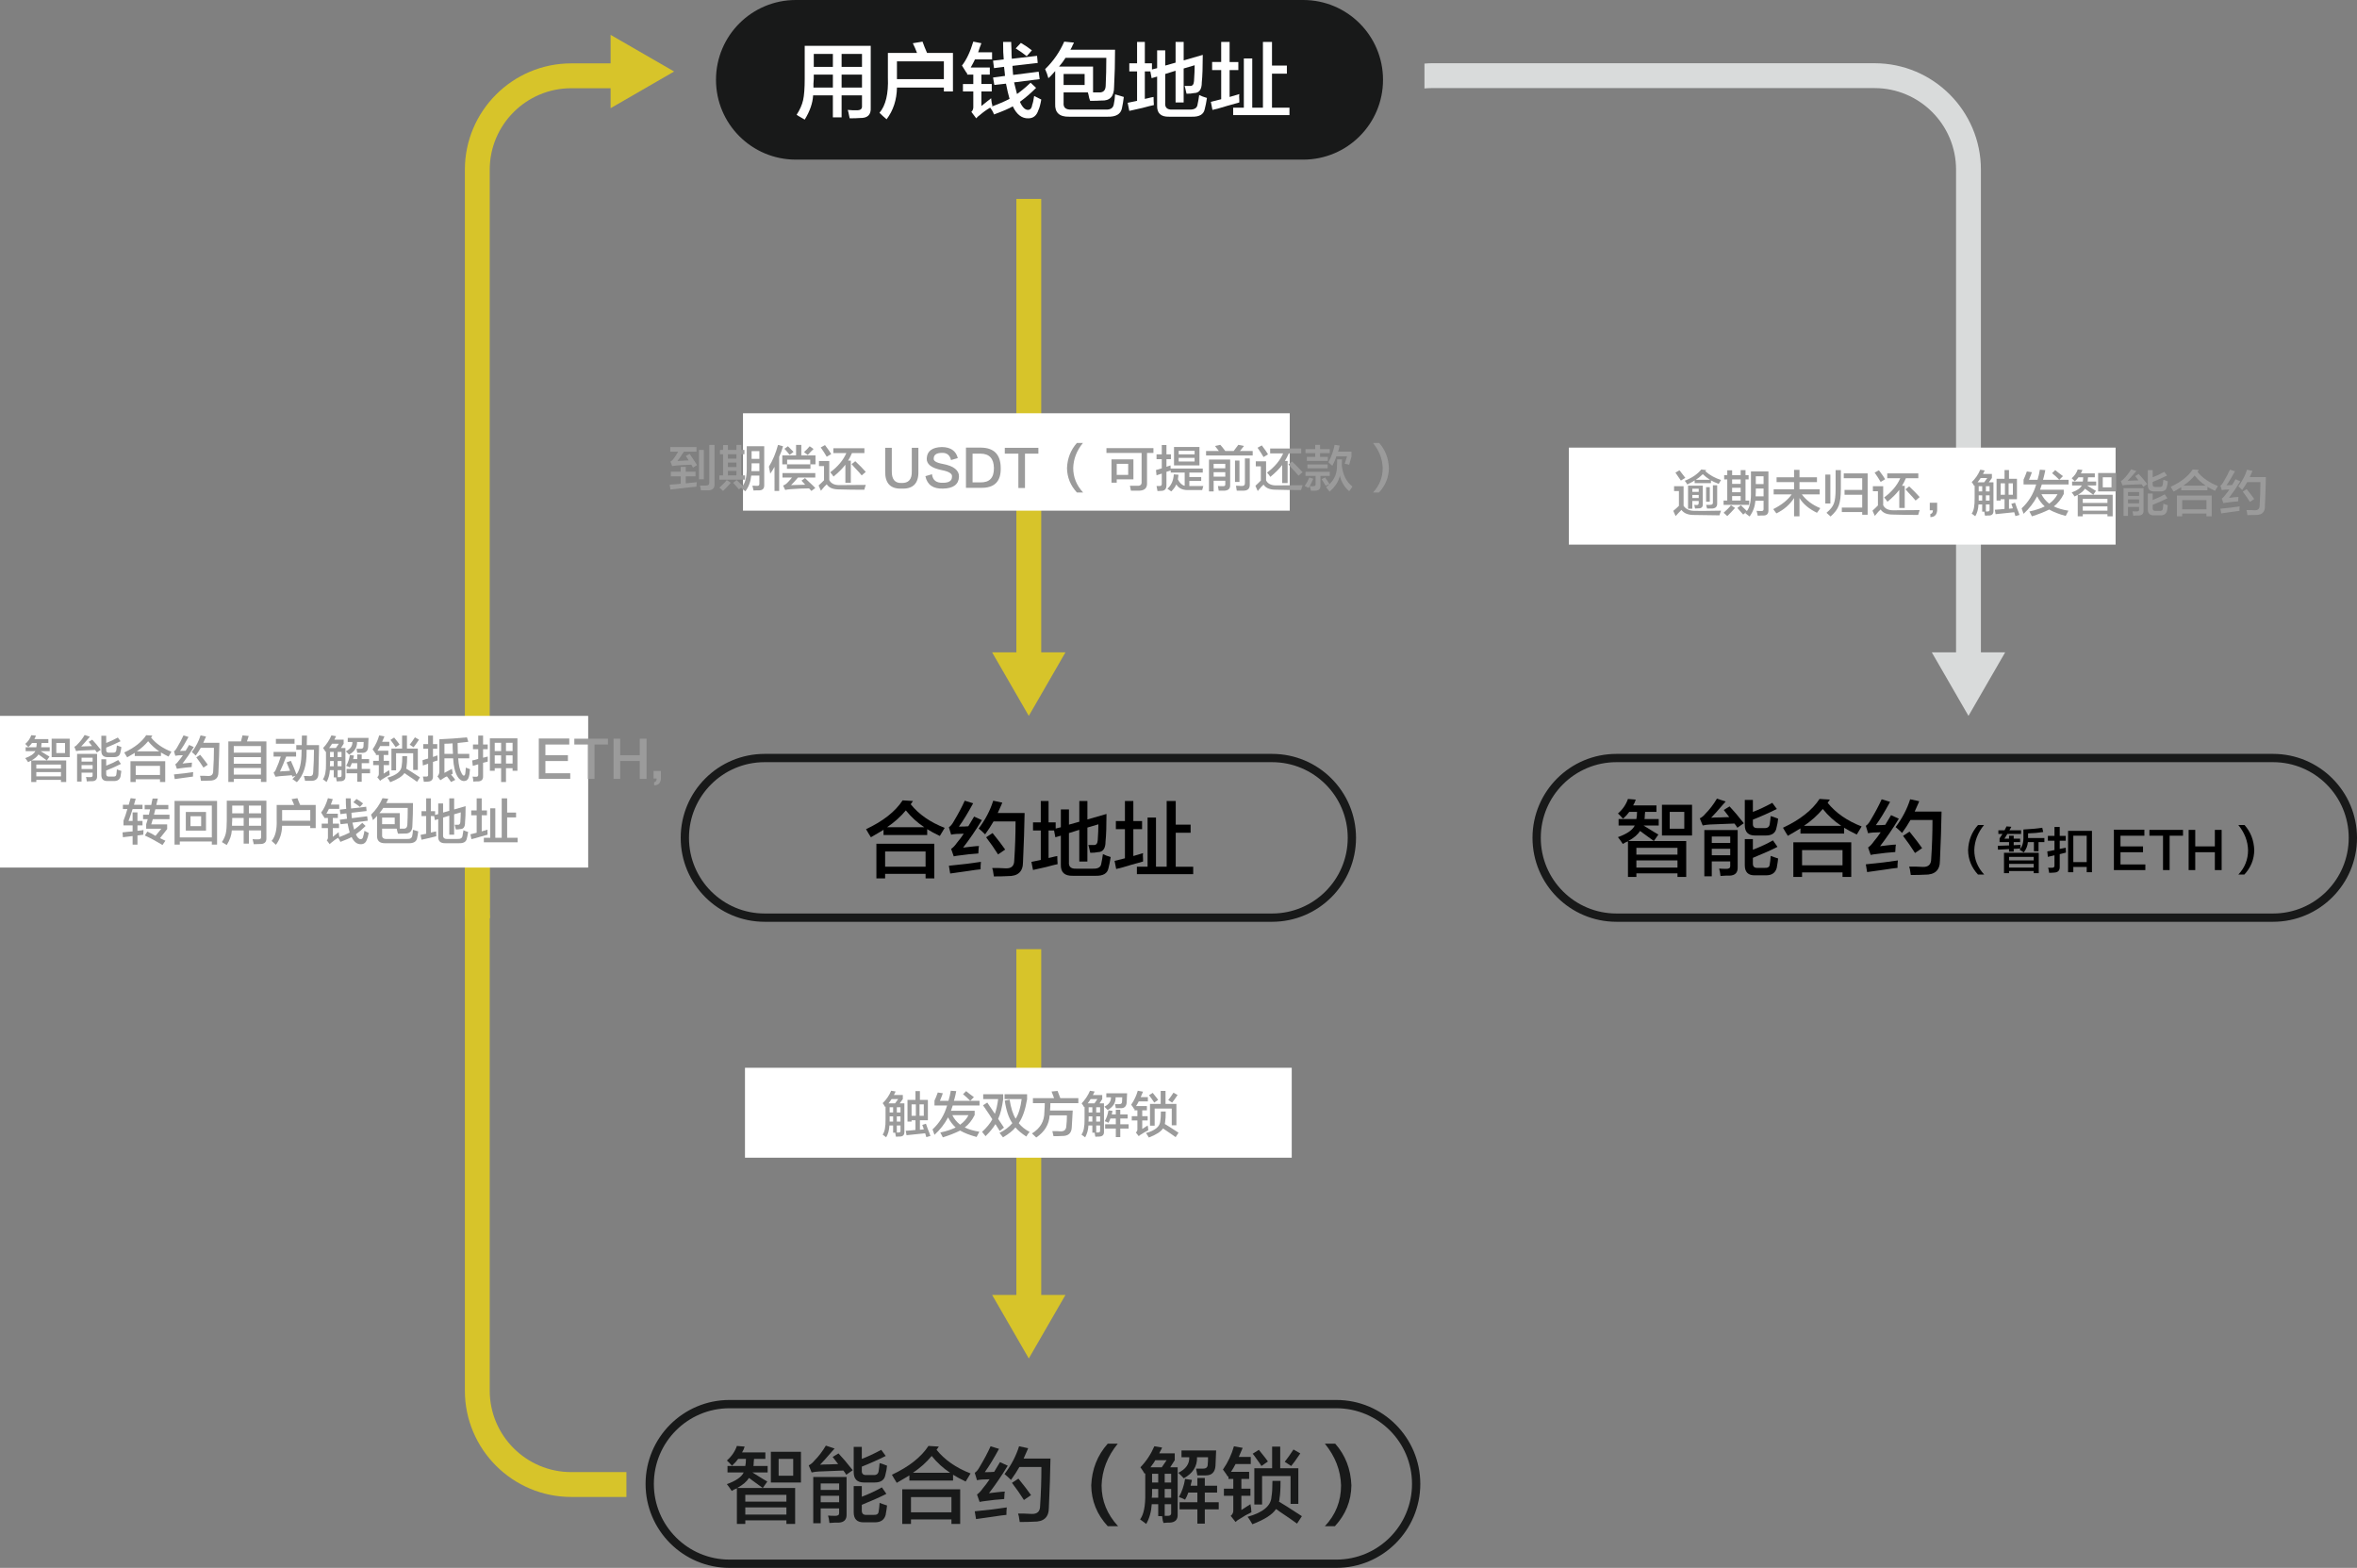 <?xml version="1.0" encoding="utf-8"?>
<!-- Generator: Adobe Illustrator 16.0.0, SVG Export Plug-In . SVG Version: 6.00 Build 0)  -->
<!DOCTYPE svg PUBLIC "-//W3C//DTD SVG 1.1//EN" "http://www.w3.org/Graphics/SVG/1.1/DTD/svg11.dtd">
<svg version="1.1" id="图层_1" xmlns="http://www.w3.org/2000/svg" xmlns:xlink="http://www.w3.org/1999/xlink" x="0px" y="0px"
	 width="284.518px" height="189.246px" viewBox="0 0 284.518 189.246" enable-background="new 0 0 284.518 189.246"
	 xml:space="preserve">
<rect x="0" y="0" width="284.518" height="189.246" fill="#808080" stroke="none"/>
<path fill="#D9DBDB" d="M172.786,10.633h53.494c5.425,0,9.839,4.414,9.839,9.838v59.662h3V20.471
	c0-7.079-5.759-12.838-12.839-12.838h-53.494c-0.283,0-0.561,0.024-0.838,0.042v3C172.225,10.652,172.503,10.633,172.786,10.633"/>
<path fill="#D7C42A" d="M59.115,93.353v74.494c0,5.425,4.414,9.839,9.838,9.839h6.662v3h-6.662c-7.079,0-12.838-5.759-12.838-12.839
	V93.353c0-0.283,0.024-0.56,0.042-0.838h3C59.134,92.792,59.115,93.069,59.115,93.353"/>
<path fill="#D7C42A" d="M59.115,109.983V20.489c0-5.425,4.414-9.839,9.838-9.839h6.662v-3h-6.662
	c-7.079,0-12.838,5.759-12.838,12.839v89.494c0,0.283,0.024,0.56,0.042,0.838h3C59.134,110.544,59.115,110.267,59.115,109.983"/>
<polygon fill="#D9DBDB" points="242.046,78.742 237.619,86.409 233.192,78.742 "/>
<path fill="none" stroke="#181919" stroke-miterlimit="10" d="M163.188,101.129c0,5.319-4.313,9.633-9.633,9.633H92.302
	c-5.321,0-9.633-4.313-9.633-9.633c0-5.32,4.312-9.633,9.633-9.633h61.253C158.875,91.496,163.188,95.809,163.188,101.129z"/>
<g>
	<path fill="#181919" d="M92.077,179.606h3.906v4.336h-1.055v-0.43h-4.961v0.43h-1.016v-4.297c-0.208,0.078-0.417,0.183-0.625,0.313
		c-0.183-0.286-0.378-0.56-0.586-0.82c1.094-0.391,1.771-0.859,2.031-1.406h-1.953v-0.781h2.148c0.052-0.26,0.078-0.547,0.078-0.859
		h-0.938c-0.183,0.261-0.43,0.534-0.742,0.82c-0.052-0.052-0.117-0.117-0.195-0.195c-0.052-0.078-0.195-0.221-0.43-0.43
		c0.573-0.494,0.977-1.08,1.211-1.758l0.938,0.078c-0.078,0.261-0.183,0.495-0.313,0.703h2.813v0.781h-1.367
		c0,0.104-0.013,0.248-0.039,0.43c0,0.209-0.013,0.352-0.039,0.43h1.719v0.781h-1.836c0.286,0.183,0.729,0.456,1.328,0.82
		c0.208,0.131,0.364,0.222,0.469,0.273L92.077,179.606z M92.077,179.606c-0.313-0.234-0.742-0.547-1.289-0.938
		c-0.156-0.13-0.287-0.221-0.391-0.273c-0.234,0.417-0.703,0.82-1.406,1.211H92.077z M89.967,180.427v0.82h4.961v-0.82H89.967z
		 M89.967,181.95v0.859h4.961v-0.859H89.967z M93.053,178.942v-3.711h3.633v3.711H93.053z M93.991,176.091v2.031h1.758v-2.031
		H93.991z"/>
	<path fill="#181919" d="M102.155,178.005c-0.104-0.182-0.222-0.352-0.352-0.508c-0.755,0.026-1.745,0.065-2.969,0.117
		c-0.104,0-0.248,0.014-0.43,0.039c-0.183,0.026-0.326,0.053-0.43,0.078l-0.352-0.859c0.26-0.13,0.481-0.313,0.664-0.547
		c0.521-0.521,0.989-1.133,1.406-1.836l1.055,0.352c-0.078,0.078-0.195,0.209-0.352,0.391c-0.599,0.703-1.068,1.225-1.406,1.563
		c0.234-0.025,0.599-0.039,1.094-0.039c0.495-0.025,0.859-0.039,1.094-0.039l-0.664-0.859l0.703-0.43
		c0.495,0.521,1.067,1.198,1.719,2.031L102.155,178.005z M98.17,183.864v-5.586h4.023v4.492c0.026,0.65-0.3,0.989-0.977,1.016
		c-0.078,0-0.234,0-0.469,0c-0.287,0.025-0.495,0.039-0.625,0.039c-0.026-0.131-0.052-0.313-0.078-0.547
		c-0.052-0.156-0.078-0.273-0.078-0.352c0.156,0.025,0.442,0.039,0.859,0.039c0.313,0,0.469-0.104,0.469-0.313v-0.586h-2.227v1.797
		H98.17z M99.069,179.06v0.781h2.227v-0.781H99.069z M99.069,180.544v0.781h2.227v-0.781H99.069z M104.303,178.942
		c-0.833,0-1.25-0.416-1.25-1.25v-3.047h0.977v1.445c0.703-0.26,1.484-0.625,2.344-1.094l0.547,0.742
		c-0.938,0.469-1.901,0.898-2.891,1.289v0.469c-0.026,0.391,0.169,0.573,0.586,0.547h0.781c0.391,0.026,0.612-0.13,0.664-0.469
		c0.052-0.338,0.091-0.664,0.117-0.977c0.052,0.026,0.143,0.053,0.273,0.078c0.156,0.053,0.364,0.131,0.625,0.234
		c-0.026,0.339-0.091,0.703-0.195,1.094c-0.104,0.625-0.534,0.938-1.289,0.938H104.303z M104.303,183.747
		c-0.833,0.025-1.25-0.378-1.25-1.211v-3.164h0.977v1.289c0.938-0.364,1.745-0.742,2.422-1.133l0.547,0.781
		c-0.703,0.365-1.693,0.808-2.969,1.328v0.703c0,0.365,0.195,0.533,0.586,0.508h0.82c0.391,0.025,0.599-0.104,0.625-0.391
		c0.052-0.286,0.091-0.638,0.117-1.055c0.104,0.026,0.247,0.078,0.43,0.156c0.208,0.078,0.364,0.131,0.469,0.156
		c-0.026,0.287-0.078,0.639-0.156,1.055v0.039c-0.156,0.625-0.586,0.938-1.289,0.938H104.303z"/>
	<path fill="#181919" d="M116.569,178.825c-0.651-0.313-1.159-0.586-1.523-0.82v0.703h-5.273v-0.625
		c-0.13,0.078-0.326,0.195-0.586,0.352c-0.417,0.234-0.729,0.417-0.938,0.547c-0.052-0.104-0.156-0.273-0.313-0.508
		c-0.13-0.208-0.222-0.364-0.273-0.469c2.057-0.963,3.528-2.122,4.414-3.477l1.25,0.078l-0.273,0.391
		c0.989,1.225,2.356,2.175,4.102,2.852C116.972,178.161,116.777,178.487,116.569,178.825z M108.913,183.942v-4.18h6.992v4.18h-1.055
		v-0.547h-4.883v0.547H108.913z M109.967,180.7v1.836h4.883V180.7H109.967z M112.467,175.739c-0.625,0.756-1.38,1.433-2.266,2.031
		h4.492C113.86,177.224,113.118,176.547,112.467,175.739z"/>
	<path fill="#181919" d="M118.249,181.286l-0.313-0.898c0.234-0.156,0.469-0.403,0.703-0.742c0.286-0.338,0.56-0.703,0.82-1.094
		c-0.703,0-1.211,0.039-1.523,0.117l-0.273-0.898c0.208-0.13,0.403-0.364,0.586-0.703c0.547-0.911,0.989-1.744,1.328-2.5
		l1.016,0.313c-0.651,1.198-1.224,2.136-1.719,2.813c0.495,0,0.872-0.013,1.133-0.039c0.234-0.391,0.469-0.781,0.703-1.172
		l0.938,0.43c-0.729,1.198-1.484,2.305-2.266,3.32c0.182-0.025,0.508-0.064,0.977-0.117c0.442-0.052,0.755-0.078,0.938-0.078
		c0,0.053-0.013,0.131-0.039,0.234c-0.026,0.287-0.039,0.508-0.039,0.664c-0.781,0.053-1.523,0.131-2.227,0.234
		C118.73,181.195,118.483,181.234,118.249,181.286z M117.819,183.356l-0.156-0.938c1.614-0.156,2.903-0.313,3.867-0.469
		c0,0.104-0.013,0.273-0.039,0.508c0,0.209,0,0.339,0,0.391c-0.313,0.025-0.886,0.104-1.719,0.234
		C118.886,183.213,118.235,183.304,117.819,183.356z M122.038,178.63c-0.287-0.286-0.547-0.521-0.781-0.703
		c0.807-1.067,1.393-2.188,1.758-3.359l1.094,0.234c-0.026,0.053-0.052,0.117-0.078,0.195c-0.13,0.313-0.287,0.664-0.469,1.055
		h3.242c-0.026,1.719-0.091,3.698-0.195,5.938c0,1.146-0.612,1.705-1.836,1.68c-0.417,0.025-0.977,0.039-1.68,0.039
		c-0.026-0.156-0.065-0.404-0.117-0.742c-0.052-0.131-0.078-0.221-0.078-0.273c0.13,0,0.377,0,0.742,0
		c0.417,0.026,0.716,0.039,0.898,0.039c0.677,0.026,1.016-0.299,1.016-0.977c0.104-1.536,0.156-3.099,0.156-4.688h-2.656
		C122.741,177.614,122.402,178.136,122.038,178.63z M123.6,181.052c-0.443-0.703-0.925-1.393-1.445-2.07l0.781-0.508
		c0.677,0.834,1.185,1.498,1.523,1.992L123.6,181.052z"/>
	<path fill="#181919" d="M134.967,184.216h-1.25c-1.302-1.406-1.966-3.047-1.992-4.922c0.078-1.953,0.742-3.633,1.992-5.039h1.211
		c-1.25,1.537-1.901,3.217-1.953,5.039C132.975,181.144,133.639,182.784,134.967,184.216z"/>
	<path fill="#181919" d="M139.811,183.005v-1.445h-0.781c-0.052,0.886-0.273,1.68-0.664,2.383c-0.078-0.053-0.183-0.131-0.313-0.234
		c-0.208-0.156-0.352-0.261-0.43-0.313c0.442-0.599,0.651-1.641,0.625-3.125v-2.461l-0.078,0.078
		c-0.052-0.078-0.13-0.208-0.234-0.391c-0.13-0.182-0.222-0.313-0.273-0.391c0.703-0.729,1.263-1.575,1.68-2.539l0.938,0.156
		c-0.052,0.131-0.13,0.287-0.234,0.469c-0.052,0.104-0.091,0.183-0.117,0.234h1.875v0.82l-0.547,0.859h0.898v5.703
		c0.026,0.625-0.299,0.95-0.976,0.977c-0.052,0-0.144,0-0.273,0c-0.208,0.025-0.365,0.039-0.469,0.039
		c0-0.053-0.026-0.144-0.078-0.273c-0.026-0.234-0.052-0.417-0.078-0.547H139.811z M139.459,176.247
		c-0.078,0.156-0.234,0.391-0.469,0.703c-0.052,0.078-0.091,0.131-0.117,0.156h1.367l0.586-0.859H139.459z M139.069,180.271
		c0,0.183-0.013,0.352-0.039,0.508h0.781v-1.055h-0.742V180.271z M139.069,177.888v1.055h0.742v-1.055H139.069z M141.374,177.888
		h-0.781v1.055h0.781V177.888z M140.592,179.724v1.055h0.781v-1.055H140.592z M140.866,182.966c0.364,0.025,0.534-0.104,0.508-0.391
		v-1.016h-0.781v1.406C140.696,182.966,140.788,182.966,140.866,182.966z M142.896,178.435c-0.208-0.234-0.43-0.455-0.664-0.664
		c0.912-0.442,1.354-1.067,1.328-1.875h-0.938v-0.82h4.18l-0.078,1.836c-0.052,0.781-0.442,1.172-1.172,1.172
		c-0.364,0-0.703,0-1.016,0l-0.156-0.82c0.313,0,0.6,0,0.859,0c0.365,0,0.547-0.169,0.547-0.508
		c0.026-0.208,0.039-0.494,0.039-0.859h-1.328C144.524,176.989,143.99,177.836,142.896,178.435z M143.053,181.013
		c-0.234-0.13-0.481-0.234-0.742-0.313c0.365-0.65,0.612-1.38,0.742-2.188l0.82,0.117c0,0.078-0.025,0.195-0.078,0.352
		c-0.025,0.156-0.052,0.273-0.078,0.352h0.82v-0.938h0.898v0.938h1.484v0.82h-1.484v1.172h1.68v0.859h-1.68v1.719h-0.898v-1.719
		h-2.148v-0.859h2.148v-1.172h-1.094C143.34,180.466,143.209,180.753,143.053,181.013z"/>
	<path fill="#181919" d="M148.209,178.239c-0.078-0.156-0.234-0.391-0.469-0.703c-0.053-0.078-0.092-0.13-0.117-0.156
		c0.599-0.859,1.041-1.797,1.328-2.813l1.055,0.195c-0.156,0.391-0.313,0.756-0.469,1.094h1.445v0.859h-1.836
		c-0.156,0.313-0.339,0.625-0.547,0.938h2.188v0.859h-0.938v1.172h1.094v0.859h-1.094v1.719l1.094-0.703
		c0.025,0.104,0.052,0.261,0.078,0.469c0.025,0.234,0.039,0.404,0.039,0.508c-0.495,0.234-0.977,0.508-1.445,0.82
		c-0.156,0.078-0.313,0.195-0.469,0.352l-0.586-0.742c0.234-0.182,0.338-0.43,0.313-0.742v-1.68h-1.133v-0.859h1.133v-1.172h-0.586
		v-0.352L148.209,178.239z M156.568,183.903c-0.495-0.365-1.211-0.859-2.148-1.484c-0.156-0.13-0.287-0.221-0.391-0.273
		c-0.417,0.651-1.367,1.263-2.852,1.836c-0.053-0.078-0.131-0.209-0.234-0.391c-0.156-0.261-0.273-0.43-0.352-0.508
		c1.875-0.521,2.838-1.328,2.891-2.422c0.078-0.416,0.117-1.055,0.117-1.914h0.977c0,0.964-0.039,1.654-0.117,2.07
		c0,0.078-0.014,0.195-0.039,0.352c0.025-0.104,0.013-0.078-0.039,0.078c0.572,0.339,1.314,0.808,2.227,1.406
		c0.234,0.156,0.416,0.273,0.547,0.352L156.568,183.903z M152.271,176.95c-0.104-0.182-0.273-0.43-0.508-0.742
		c-0.234-0.338-0.417-0.586-0.547-0.742l0.742-0.469c0.182,0.234,0.442,0.561,0.781,0.977c0.13,0.183,0.234,0.326,0.313,0.43
		L152.271,176.95z M151.412,181.599v-4.375h2.148v-2.617h0.977v2.617h2.188v4.297h-0.938v-3.359h-3.438v3.438H151.412z
		 M155.865,176.95l-0.781-0.508c0.313-0.391,0.664-0.885,1.055-1.484l0.82,0.469c-0.026,0.053-0.078,0.131-0.156,0.234
		C156.438,176.208,156.125,176.638,155.865,176.95z"/>
	<path fill="#181919" d="M161.139,184.216h-1.211c1.302-1.381,1.953-3.021,1.953-4.922c-0.053-1.822-0.703-3.502-1.953-5.039h1.25
		c1.224,1.381,1.875,3.061,1.953,5.039C163.104,181.169,162.44,182.81,161.139,184.216z"/>
</g>
<path fill="none" stroke="#181919" stroke-miterlimit="10" d="M170.947,179.113c0,5.319-4.313,9.633-9.633,9.633H88.062
	c-5.321,0-9.633-4.313-9.633-9.633c0-5.32,4.312-9.633,9.633-9.633h73.253C166.635,169.48,170.947,173.793,170.947,179.113z"/>
<path fill="none" stroke="#181919" stroke-miterlimit="10" d="M284.018,101.129c0,5.319-4.313,9.633-9.633,9.633h-79.259
	c-5.321,0-9.634-4.313-9.634-9.633c0-5.32,4.313-9.633,9.634-9.633h79.259C279.704,91.496,284.018,95.809,284.018,101.129z"/>
<rect x="122.688" y="24.008" fill="#D7C42A" width="3" height="57.25"/>
<polygon fill="#D7C42A" points="128.614,78.742 124.188,86.409 119.761,78.742 "/>
<polygon fill="#D7C42A" points="73.708,4.207 81.375,8.632 73.708,13.06 "/>
<rect x="122.688" y="114.568" fill="#D7C42A" width="3" height="44.25"/>
<polygon fill="#D7C42A" points="128.614,156.303 124.188,163.97 119.761,156.303 "/>
<rect x="89.688" y="49.882" fill="#FFFFFF" width="66" height="11.756"/>
<g>
	<path fill="#9B9B9B" d="M80.978,57.498v-0.563h1.195V56.35h0.609v0.586h1.172v0.563h-1.172v0.844l1.313-0.141
		c-0.016,0.125-0.023,0.305-0.023,0.539c-0.25,0.031-0.625,0.07-1.125,0.117c-0.859,0.094-1.531,0.172-2.016,0.234l-0.094-0.586
		c0.25-0.016,0.648-0.047,1.195-0.094c-0.375,0.031-0.328,0.023,0.141-0.023v-0.891H80.978z M80.908,54.521v-0.563h3.164v0.563
		h-1.523c-0.016,0.031-0.047,0.078-0.094,0.141c-0.281,0.438-0.508,0.766-0.68,0.984c0.172-0.016,0.445-0.031,0.82-0.047
		c0.234-0.016,0.414-0.023,0.539-0.023c-0.094-0.172-0.211-0.352-0.352-0.539l0.469-0.258c0.031,0.063,0.086,0.148,0.164,0.258
		c0.344,0.5,0.586,0.867,0.727,1.102l-0.492,0.305c-0.078-0.125-0.141-0.242-0.188-0.352c-0.859,0.031-1.461,0.063-1.805,0.094
		c-0.078,0-0.195,0.016-0.352,0.047c-0.078,0.016-0.133,0.023-0.164,0.023l-0.211-0.539c0.109-0.063,0.195-0.125,0.258-0.188
		c0.234-0.297,0.461-0.633,0.68-1.008H80.908z M84.376,57.85v-3.539h0.586v3.539H84.376z M84.611,59.186
		c-0.031-0.234-0.07-0.43-0.117-0.586c0.281,0,0.539,0,0.773,0c0.25,0,0.367-0.125,0.352-0.375v-4.523h0.633v4.688
		c0.031,0.516-0.219,0.781-0.75,0.797C85.22,59.186,84.923,59.186,84.611,59.186z"/>
	<path fill="#9B9B9B" d="M86.908,54.826v-0.516h0.375v-0.586h0.586v0.586H88.9v-0.609h0.586v0.609h0.375v0.516h-0.375v2.555h0.445
		v0.516h-3.094v-0.516h0.445v-2.555H86.908z M87.283,59.256c-0.219-0.219-0.367-0.352-0.445-0.398
		c0.391-0.344,0.688-0.648,0.891-0.914l0.492,0.328C87.892,58.646,87.58,58.975,87.283,59.256z M87.869,54.826v0.539H88.9v-0.539
		H87.869z M87.869,55.834v0.539H88.9v-0.539H87.869z M87.869,56.842v0.539H88.9v-0.539H87.869z M89.205,59.068
		c-0.078-0.094-0.203-0.234-0.375-0.422c-0.141-0.156-0.25-0.281-0.328-0.375l0.422-0.328c0.266,0.266,0.508,0.5,0.727,0.703
		c0.359-0.453,0.523-1.25,0.492-2.391v-2.391h2.109v4.711c0,0.391-0.188,0.594-0.563,0.609c-0.063,0-0.18,0-0.352,0
		c-0.172,0.016-0.297,0.023-0.375,0.023c-0.016-0.047-0.039-0.148-0.07-0.305c-0.031-0.125-0.055-0.219-0.07-0.281
		c0.203,0.016,0.383,0.023,0.539,0.023c0.219,0.016,0.32-0.07,0.305-0.258v-0.984h-0.984c-0.063,0.719-0.297,1.352-0.703,1.898
		c-0.094-0.078-0.227-0.18-0.398-0.305c-0.047-0.047-0.086-0.078-0.117-0.094c0.016-0.016,0.039-0.039,0.07-0.07
		c0.016-0.031,0.031-0.055,0.047-0.07L89.205,59.068z M90.728,56.303c0,0.188-0.008,0.375-0.023,0.563h0.961v-0.938h-0.938V56.303z
		 M90.728,54.451v0.938h0.938v-0.938H90.728z"/>
	<path fill="#9B9B9B" d="M92.978,57.17c-0.016-0.109-0.047-0.273-0.094-0.492c-0.031-0.156-0.055-0.273-0.07-0.352
		c0.453-0.719,0.82-1.594,1.102-2.625l0.609,0.164c-0.125,0.438-0.281,0.859-0.469,1.266v4.125h-0.563V56.35
		C93.337,56.631,93.166,56.904,92.978,57.17z M94.431,56.045v-1.078h1.664v-1.266h0.633v1.266h1.711v1.078h-0.633v-0.563h-2.789
		v0.563H94.431z M97.947,59.256l-0.281-0.305c-0.672,0-1.414,0.031-2.227,0.094c-0.25,0.016-0.469,0.047-0.656,0.094L94.525,58.6
		c0.172-0.047,0.344-0.156,0.516-0.328c0.188-0.188,0.375-0.398,0.563-0.633h-1.148V57.1h3.961v0.539H96.33
		c-0.359,0.422-0.641,0.727-0.844,0.914l1.711-0.047l-0.445-0.492l0.422-0.305c0.109,0.109,0.281,0.273,0.516,0.492
		c0.359,0.328,0.602,0.563,0.727,0.703L97.947,59.256z M95.322,54.896c-0.281-0.344-0.492-0.586-0.633-0.727l0.422-0.305
		c0.047,0.047,0.117,0.117,0.211,0.211c0.219,0.203,0.375,0.359,0.469,0.469L95.322,54.896z M94.994,56.584v-0.539h2.836v0.539
		H94.994z M97.501,54.92l-0.445-0.352c0.266-0.234,0.492-0.469,0.68-0.703l0.469,0.328c-0.078,0.078-0.203,0.203-0.375,0.375
		C97.673,54.74,97.564,54.857,97.501,54.92z"/>
	<path fill="#9B9B9B" d="M99.095,59.232L98.814,58.6c0.078-0.078,0.203-0.195,0.375-0.352c0.125-0.125,0.219-0.219,0.281-0.281
		v-1.711h-0.609v-0.609h1.242v2.297c0.203,0.406,0.602,0.609,1.195,0.609c1.406,0,2.477-0.008,3.211-0.023
		c-0.016,0.063-0.047,0.156-0.094,0.281c-0.031,0.141-0.063,0.242-0.094,0.305c-1.078,0-2.133-0.016-3.164-0.047
		c-0.656-0.016-1.109-0.219-1.359-0.609c-0.156,0.125-0.352,0.336-0.586,0.633C99.166,59.154,99.126,59.201,99.095,59.232z
		 M99.798,55.131c-0.219-0.375-0.461-0.75-0.727-1.125l0.516-0.281c0.016,0.016,0.039,0.047,0.07,0.094
		c0.313,0.406,0.539,0.734,0.68,0.984L99.798,55.131z M100.595,54.686V54.1h3.75v0.586h-1.5c-0.141,0.328-0.297,0.633-0.469,0.914
		h0.328v2.672h-0.656v-2.18c-0.359,0.469-0.836,0.945-1.43,1.43c-0.031-0.047-0.086-0.125-0.164-0.234
		c-0.109-0.125-0.188-0.219-0.234-0.281c0.922-0.688,1.57-1.461,1.945-2.32H100.595z M104.017,57.381
		c-0.188-0.234-0.469-0.547-0.844-0.938c-0.156-0.188-0.281-0.328-0.375-0.422l0.445-0.352c0.484,0.453,0.906,0.883,1.266,1.289
		L104.017,57.381z"/>
	<path fill="#9B9B9B" d="M110.064,54.053h0.797v2.813c0.047,1.469-0.633,2.172-2.039,2.109c-1.344,0.047-2-0.656-1.969-2.109v-2.813
		h0.797v2.813c-0.016,0.984,0.375,1.461,1.172,1.43c0.859,0.031,1.273-0.445,1.242-1.43V54.053z"/>
	<path fill="#9B9B9B" d="M115.619,55.295l-0.82,0.234c-0.141-0.594-0.5-0.883-1.078-0.867c-0.656,0-0.992,0.219-1.008,0.656
		c-0.063,0.313,0.305,0.539,1.102,0.68c1.328,0.25,1.977,0.773,1.945,1.57c-0.047,0.906-0.68,1.375-1.898,1.406
		c-1.219,0.047-1.938-0.453-2.156-1.5l0.797-0.234c0.078,0.719,0.523,1.063,1.336,1.031c0.719,0,1.078-0.242,1.078-0.727
		c0.063-0.359-0.344-0.625-1.219-0.797c-1.266-0.25-1.875-0.727-1.828-1.43c0.047-0.875,0.656-1.328,1.828-1.359
		C114.759,53.975,115.4,54.42,115.619,55.295z"/>
	<path fill="#9B9B9B" d="M118.361,58.881h-1.758v-4.852h1.805c1.578,0.016,2.375,0.828,2.391,2.438
		C120.845,58.123,120.033,58.928,118.361,58.881z M118.384,54.756H117.4v3.469h0.961c1.094,0.016,1.633-0.563,1.617-1.734
		C119.962,55.35,119.431,54.771,118.384,54.756z"/>
	<path fill="#9B9B9B" d="M125.345,54.756h-1.617v4.148h-0.797v-4.148h-1.641v-0.703h4.055V54.756z"/>
	<path fill="#9B9B9B" d="M130.745,59.443h-0.75c-0.781-0.844-1.179-1.828-1.194-2.953c0.047-1.172,0.445-2.18,1.194-3.023h0.727
		c-0.75,0.922-1.14,1.93-1.171,3.023C129.55,57.6,129.949,58.584,130.745,59.443z"/>
	<path fill="#9B9B9B" d="M166.462,59.443h-0.727c0.781-0.828,1.172-1.813,1.172-2.953c-0.031-1.094-0.422-2.102-1.172-3.023h0.75
		c0.734,0.828,1.125,1.836,1.172,3.023C167.642,57.615,167.243,58.6,166.462,59.443z"/>
</g>
<g>
	<path fill="#9B9B9B" d="M133.561,54.676V54.09h5.672v0.586h-0.773v3.656c0.016,0.563-0.281,0.859-0.891,0.891
		c-0.344,0-0.695,0-1.055,0c-0.031-0.188-0.07-0.383-0.117-0.586c0.328,0,0.625,0,0.891,0c0.375,0.016,0.547-0.148,0.516-0.492
		v-3.469H133.561z M134.17,58.262v-2.813h2.648v2.414h-2.016v0.398H134.17z M134.803,55.988v1.336h1.383v-1.336H134.803z"/>
	<path fill="#9B9B9B" d="M139.608,55.426V54.84h0.633v-1.125h0.563v1.125h0.539v0.586h-0.539v0.914l0.492-0.164
		c0,0.219,0.008,0.422,0.023,0.609l-0.516,0.164v1.57c0.016,0.469-0.18,0.711-0.586,0.727c-0.125,0.016-0.289,0.023-0.492,0.023
		c-0.031-0.219-0.07-0.422-0.117-0.609c0.109,0,0.234,0,0.375,0c0.172,0.016,0.258-0.07,0.258-0.258V57.16
		c-0.203,0.063-0.414,0.133-0.633,0.211l-0.07-0.633c0.234-0.078,0.469-0.148,0.703-0.211v-1.102H139.608z M141.319,57.043v-0.492
		h3.869v0.492h-1.618v0.539H145v0.469h-1.431v0.609c0.501,0,1.063,0,1.688,0c-0.047,0.172-0.094,0.336-0.141,0.492
		c-0.594,0-1.181,0-1.759,0c-0.625,0-1.078-0.227-1.36-0.68c-0.125,0.281-0.328,0.563-0.609,0.844
		c-0.141-0.094-0.297-0.203-0.469-0.328c0.469-0.406,0.727-0.984,0.773-1.734l0.563,0.047c-0.016,0.203-0.039,0.391-0.07,0.563
		c0.219,0.438,0.492,0.695,0.82,0.773v-1.594H141.319z M141.717,56.176v-2.227h3.072v2.227H141.717z M142.28,54.418v0.422h1.923
		v-0.422H142.28z M142.28,55.262v0.445h1.923v-0.445H142.28z"/>
	<path fill="#9B9B9B" d="M145.586,54.98v-0.539h1.548l-0.469-0.609l0.633-0.141c0.156,0.156,0.359,0.406,0.609,0.75h-0.023h1.032
		c0.219-0.281,0.406-0.531,0.563-0.75l0.681,0.141c-0.047,0.063-0.133,0.172-0.259,0.328c-0.109,0.125-0.188,0.219-0.234,0.281
		h1.548v0.539H145.586z M145.938,59.316v-3.844h2.557v3.07c0.016,0.422-0.203,0.648-0.657,0.68c-0.188,0-0.43,0-0.727,0
		c0-0.063-0.016-0.156-0.047-0.281c-0.016-0.125-0.031-0.219-0.047-0.281c0.109,0.016,0.305,0.023,0.586,0.023
		c0.219,0.016,0.32-0.063,0.305-0.234v-0.422h-1.406v1.289H145.938z M146.501,55.988v0.539h1.406v-0.539H146.501z M146.501,56.996
		v0.539h1.406v-0.539H146.501z M149.08,58.168V55.59h0.539v2.578H149.08z M149.291,59.223l-0.094-0.586c0.063,0,0.156,0,0.281,0
		c0.156,0.016,0.281,0.023,0.375,0.023c0.298,0.016,0.438-0.109,0.423-0.375v-2.953h0.586v3.094c0.031,0.531-0.219,0.797-0.75,0.797
		C149.846,59.223,149.572,59.223,149.291,59.223z"/>
	<path fill="#9B9B9B" d="M151.823,59.27l-0.281-0.633c0.078-0.078,0.203-0.195,0.375-0.352c0.125-0.125,0.219-0.219,0.281-0.281
		v-1.711h-0.609v-0.609h1.242v2.297c0.203,0.406,0.602,0.609,1.195,0.609c1.406,0,2.477-0.008,3.211-0.023
		c-0.016,0.063-0.047,0.156-0.094,0.281c-0.031,0.141-0.063,0.242-0.094,0.305c-1.078,0-2.133-0.016-3.164-0.047
		c-0.656-0.016-1.109-0.219-1.359-0.609c-0.156,0.125-0.352,0.336-0.586,0.633C151.894,59.191,151.854,59.238,151.823,59.27z
		 M152.526,55.168c-0.219-0.375-0.461-0.75-0.727-1.125l0.516-0.281c0.016,0.016,0.039,0.047,0.07,0.094
		c0.313,0.406,0.539,0.734,0.68,0.984L152.526,55.168z M153.323,54.723v-0.586h3.75v0.586h-1.5
		c-0.141,0.328-0.297,0.633-0.469,0.914h0.328v2.672h-0.656v-2.18c-0.359,0.469-0.836,0.945-1.43,1.43
		c-0.031-0.047-0.086-0.125-0.164-0.234c-0.109-0.125-0.188-0.219-0.234-0.281c0.922-0.688,1.57-1.461,1.945-2.32H153.323z
		 M156.745,57.418c-0.188-0.234-0.469-0.547-0.844-0.938c-0.156-0.188-0.281-0.328-0.375-0.422l0.445-0.352
		c0.484,0.453,0.906,0.883,1.266,1.289L156.745,57.418z"/>
	<path fill="#9B9B9B" d="M157.964,58.895c-0.078-0.047-0.188-0.102-0.328-0.164c-0.063-0.031-0.109-0.055-0.141-0.07
		c0.234-0.344,0.422-0.688,0.563-1.031l0.469,0.164c-0.031,0.047-0.063,0.117-0.094,0.211
		C158.261,58.395,158.104,58.691,157.964,58.895z M157.589,54.699v-0.492h1.172v-0.516h0.586v0.516h1.172v0.492h-1.172v0.445h0.938
		v0.492h-2.531v-0.492h1.008v-0.445H157.589z M157.589,57.441v-0.492h2.93v0.492h-1.125v1.148c0.016,0.406-0.18,0.617-0.586,0.633
		h-0.563c-0.016-0.047-0.031-0.109-0.047-0.188c-0.031-0.156-0.063-0.273-0.094-0.352c0.031,0,0.086,0,0.164,0
		c0.125,0.016,0.211,0.016,0.258,0c0.203,0,0.297-0.07,0.281-0.211v-1.031H157.589z M157.823,56.527v-0.469h2.438v0.469H157.823z
		 M160.026,58.637c-0.141-0.25-0.305-0.516-0.492-0.797l0.422-0.211c0.203,0.281,0.383,0.547,0.539,0.797L160.026,58.637z
		 M160.495,59.34c-0.016-0.016-0.039-0.047-0.07-0.094c-0.141-0.188-0.258-0.336-0.352-0.445c0.859-0.641,1.297-1.453,1.313-2.438
		c0-0.094,0.008-0.258,0.023-0.492c0-0.203,0-0.344,0-0.422h0.586l-0.023,0.727c0.125,1.141,0.555,1.992,1.289,2.555
		c-0.109,0.141-0.242,0.328-0.398,0.563c-0.594-0.516-0.969-1.148-1.125-1.898C161.597,58.098,161.183,58.746,160.495,59.34z
		 M162.862,56.105c-0.109-0.047-0.281-0.086-0.516-0.117h-0.023l0.281-0.914h-1.289c-0.109,0.375-0.273,0.758-0.492,1.148
		c-0.141-0.141-0.297-0.281-0.469-0.422c0.375-0.719,0.625-1.422,0.75-2.109l0.609,0.094c-0.047,0.25-0.109,0.492-0.188,0.727h1.617
		v0.586L162.862,56.105z"/>
</g>
<rect x="189.379" y="54.029" fill="#FFFFFF" width="66" height="11.707"/>
<rect y="86.408" fill="#FFFFFF" width="71" height="18.308"/>
<g>
	<path fill="#9B9B9B" d="M5.648,91.787h2.344v2.602H7.359v-0.258H4.383v0.258H3.773v-2.578c-0.125,0.047-0.25,0.109-0.375,0.188
		c-0.109-0.172-0.227-0.336-0.352-0.492c0.656-0.234,1.063-0.516,1.219-0.844H3.094v-0.469h1.289
		c0.031-0.156,0.047-0.328,0.047-0.516H3.867c-0.109,0.156-0.258,0.32-0.445,0.492c-0.031-0.031-0.07-0.07-0.117-0.117
		c-0.031-0.047-0.117-0.133-0.258-0.258c0.344-0.297,0.586-0.648,0.727-1.055l0.563,0.047c-0.047,0.156-0.109,0.297-0.188,0.422
		h1.688v0.469h-0.82c0,0.063-0.008,0.148-0.023,0.258c0,0.125-0.008,0.211-0.023,0.258H6v0.469H4.898
		c0.172,0.109,0.438,0.273,0.797,0.492c0.125,0.078,0.219,0.133,0.281,0.164L5.648,91.787z M5.648,91.787
		c-0.188-0.141-0.445-0.328-0.773-0.563c-0.094-0.078-0.172-0.133-0.234-0.164c-0.141,0.25-0.422,0.492-0.844,0.727H5.648z
		 M4.383,92.279v0.492h2.977v-0.492H4.383z M4.383,93.193v0.516h2.977v-0.516H4.383z M6.234,91.389v-2.227h2.18v2.227H6.234z
		 M6.797,89.678v1.219h1.055v-1.219H6.797z"/>
	<path fill="#9B9B9B" d="M11.695,90.826c-0.063-0.109-0.133-0.211-0.211-0.305c-0.453,0.016-1.047,0.039-1.781,0.07
		c-0.063,0-0.148,0.008-0.258,0.023s-0.195,0.031-0.258,0.047l-0.211-0.516c0.156-0.078,0.289-0.188,0.398-0.328
		c0.313-0.313,0.594-0.68,0.844-1.102l0.633,0.211c-0.047,0.047-0.117,0.125-0.211,0.234C10.281,89.584,10,89.896,9.797,90.1
		c0.141-0.016,0.359-0.023,0.656-0.023c0.297-0.016,0.516-0.023,0.656-0.023l-0.398-0.516l0.422-0.258
		c0.297,0.313,0.641,0.719,1.031,1.219L11.695,90.826z M9.305,94.342V90.99h2.414v2.695c0.016,0.391-0.18,0.594-0.586,0.609
		c-0.047,0-0.141,0-0.281,0c-0.172,0.016-0.297,0.023-0.375,0.023c-0.016-0.078-0.031-0.188-0.047-0.328
		c-0.031-0.094-0.047-0.164-0.047-0.211c0.094,0.016,0.266,0.023,0.516,0.023c0.188,0,0.281-0.063,0.281-0.188v-0.352H9.844v1.078
		H9.305z M9.844,91.459v0.469h1.336v-0.469H9.844z M9.844,92.35v0.469h1.336V92.35H9.844z M12.984,91.389
		c-0.5,0-0.75-0.25-0.75-0.75v-1.828h0.586v0.867c0.422-0.156,0.891-0.375,1.406-0.656l0.328,0.445
		c-0.563,0.281-1.141,0.539-1.734,0.773v0.281c-0.016,0.234,0.102,0.344,0.352,0.328h0.469c0.234,0.016,0.367-0.078,0.398-0.281
		s0.055-0.398,0.07-0.586c0.031,0.016,0.086,0.031,0.164,0.047c0.094,0.031,0.219,0.078,0.375,0.141
		c-0.016,0.203-0.055,0.422-0.117,0.656c-0.063,0.375-0.32,0.563-0.773,0.563H12.984z M12.984,94.271
		c-0.5,0.016-0.75-0.227-0.75-0.727v-1.898h0.586v0.773c0.563-0.219,1.047-0.445,1.453-0.68l0.328,0.469
		c-0.422,0.219-1.016,0.484-1.781,0.797v0.422c0,0.219,0.117,0.32,0.352,0.305h0.492c0.234,0.016,0.359-0.063,0.375-0.234
		c0.031-0.172,0.055-0.383,0.07-0.633c0.063,0.016,0.148,0.047,0.258,0.094c0.125,0.047,0.219,0.078,0.281,0.094
		c-0.016,0.172-0.047,0.383-0.094,0.633v0.023c-0.094,0.375-0.352,0.563-0.773,0.563H12.984z"/>
	<path fill="#9B9B9B" d="M20.344,91.318c-0.391-0.188-0.695-0.352-0.914-0.492v0.422h-3.164v-0.375
		c-0.078,0.047-0.195,0.117-0.352,0.211c-0.25,0.141-0.438,0.25-0.563,0.328c-0.031-0.063-0.094-0.164-0.188-0.305
		c-0.078-0.125-0.133-0.219-0.164-0.281c1.234-0.578,2.117-1.273,2.648-2.086l0.75,0.047l-0.164,0.234
		c0.594,0.734,1.414,1.305,2.461,1.711C20.586,90.92,20.469,91.115,20.344,91.318z M15.75,94.389v-2.508h4.195v2.508h-0.633v-0.328
		h-2.93v0.328H15.75z M16.383,92.443v1.102h2.93v-1.102H16.383z M17.883,89.467c-0.375,0.453-0.828,0.859-1.359,1.219h2.695
		C18.719,90.357,18.273,89.951,17.883,89.467z"/>
	<path fill="#9B9B9B" d="M21.352,92.795l-0.188-0.539c0.141-0.094,0.281-0.242,0.422-0.445c0.172-0.203,0.336-0.422,0.492-0.656
		c-0.422,0-0.727,0.023-0.914,0.07L21,90.686c0.125-0.078,0.242-0.219,0.352-0.422c0.328-0.547,0.594-1.047,0.797-1.5l0.609,0.188
		c-0.391,0.719-0.734,1.281-1.031,1.688c0.297,0,0.523-0.008,0.68-0.023c0.141-0.234,0.281-0.469,0.422-0.703l0.563,0.258
		c-0.438,0.719-0.891,1.383-1.359,1.992c0.109-0.016,0.305-0.039,0.586-0.07c0.266-0.031,0.453-0.047,0.563-0.047
		c0,0.031-0.008,0.078-0.023,0.141c-0.016,0.172-0.023,0.305-0.023,0.398c-0.469,0.031-0.914,0.078-1.336,0.141
		C21.641,92.74,21.492,92.764,21.352,92.795z M21.094,94.037L21,93.475c0.969-0.094,1.742-0.188,2.32-0.281
		c0,0.063-0.008,0.164-0.023,0.305c0,0.125,0,0.203,0,0.234c-0.188,0.016-0.531,0.063-1.031,0.141
		C21.734,93.951,21.344,94.006,21.094,94.037z M23.625,91.201c-0.172-0.172-0.328-0.313-0.469-0.422
		c0.484-0.641,0.836-1.313,1.055-2.016l0.656,0.141c-0.016,0.031-0.031,0.07-0.047,0.117c-0.078,0.188-0.172,0.398-0.281,0.633
		h1.945c-0.016,1.031-0.055,2.219-0.117,3.563c0,0.688-0.367,1.023-1.102,1.008c-0.25,0.016-0.586,0.023-1.008,0.023
		c-0.016-0.094-0.039-0.242-0.07-0.445c-0.031-0.078-0.047-0.133-0.047-0.164c0.078,0,0.227,0,0.445,0
		c0.25,0.016,0.43,0.023,0.539,0.023c0.406,0.016,0.609-0.18,0.609-0.586c0.063-0.922,0.094-1.859,0.094-2.813h-1.594
		C24.047,90.592,23.844,90.904,23.625,91.201z M24.563,92.654c-0.266-0.422-0.555-0.836-0.867-1.242l0.469-0.305
		c0.406,0.5,0.711,0.898,0.914,1.195L24.563,92.654z"/>
	<path fill="#9B9B9B" d="M27.563,94.389V89.49h1.523c0.078-0.266,0.141-0.508,0.188-0.727l0.75,0.07
		c-0.063,0.188-0.133,0.406-0.211,0.656h2.344v4.898H31.5v-0.375h-3.281v0.375H27.563z M28.219,90.053v0.797H31.5v-0.797H28.219z
		 M28.219,91.389v0.797H31.5v-0.797H28.219z M28.219,92.701v0.797H31.5v-0.797H28.219z"/>
	<path fill="#9B9B9B" d="M33.023,91.318v-0.563h2.719v0.563h-1.195c-0.25,0.672-0.5,1.273-0.75,1.805
		c0.047,0,0.117-0.008,0.211-0.023c0.438-0.016,0.773-0.039,1.008-0.07c-0.141-0.344-0.281-0.68-0.422-1.008l0.516-0.188
		c0.266,0.578,0.492,1.125,0.68,1.641c0.406-0.531,0.609-1.445,0.609-2.742c0-0.016,0-0.047,0-0.094
		c0.016-0.063,0.023-0.109,0.023-0.141h-0.656v-0.563h0.656c0.016-0.344,0.023-0.727,0.023-1.148h0.609
		c-0.016,0.359-0.023,0.742-0.023,1.148h1.477c0,0.094,0,0.242,0,0.445c-0.031,1.531-0.055,2.539-0.07,3.023
		c-0.016,0.547-0.281,0.828-0.797,0.844c-0.234,0-0.508,0-0.82,0c-0.016-0.141-0.063-0.336-0.141-0.586c0.078,0,0.195,0,0.352,0
		c0.156,0.016,0.273,0.023,0.352,0.023c0.281,0,0.422-0.156,0.422-0.469c0.063-0.922,0.094-1.828,0.094-2.719h-0.891
		c0,0.094,0,0.18,0,0.258c0.016,1.625-0.375,2.844-1.172,3.656c-0.156-0.109-0.336-0.234-0.539-0.375
		c0.141-0.141,0.266-0.273,0.375-0.398l-0.375,0.117l-0.023-0.047c-0.016-0.063-0.031-0.109-0.047-0.141
		c-0.125,0.016-0.297,0.031-0.516,0.047c-0.422,0.031-0.727,0.055-0.914,0.07c-0.203,0.016-0.383,0.039-0.539,0.07l-0.234-0.492
		c0.125-0.094,0.219-0.227,0.281-0.398c0.25-0.547,0.445-1.063,0.586-1.547H33.023z M33.305,89.771v-0.586h2.25v0.586H33.305z"/>
	<path fill="#9B9B9B" d="M40.289,93.826v-0.867H39.82c-0.031,0.531-0.164,1.008-0.398,1.43c-0.047-0.031-0.109-0.078-0.188-0.141
		c-0.125-0.094-0.211-0.156-0.258-0.188c0.266-0.359,0.391-0.984,0.375-1.875v-1.477l-0.047,0.047
		c-0.031-0.047-0.078-0.125-0.141-0.234c-0.078-0.109-0.133-0.188-0.164-0.234c0.422-0.438,0.758-0.945,1.008-1.523l0.563,0.094
		c-0.031,0.078-0.078,0.172-0.141,0.281c-0.031,0.063-0.055,0.109-0.07,0.141h1.125v0.492l-0.328,0.516h0.539v3.422
		c0.016,0.375-0.18,0.57-0.586,0.586c-0.031,0-0.086,0-0.164,0c-0.125,0.016-0.219,0.023-0.281,0.023
		c0-0.031-0.016-0.086-0.047-0.164c-0.016-0.141-0.031-0.25-0.047-0.328H40.289z M40.078,89.771
		c-0.047,0.094-0.141,0.234-0.281,0.422c-0.031,0.047-0.055,0.078-0.07,0.094h0.82l0.352-0.516H40.078z M39.844,92.186
		c0,0.109-0.008,0.211-0.023,0.305h0.469v-0.633h-0.445V92.186z M39.844,90.756v0.633h0.445v-0.633H39.844z M41.227,90.756h-0.469
		v0.633h0.469V90.756z M40.758,91.857v0.633h0.469v-0.633H40.758z M40.922,93.803c0.219,0.016,0.32-0.063,0.305-0.234v-0.609h-0.469
		v0.844C40.82,93.803,40.875,93.803,40.922,93.803z M42.141,91.084c-0.125-0.141-0.258-0.273-0.398-0.398
		c0.547-0.266,0.813-0.641,0.797-1.125h-0.563v-0.492h2.508l-0.047,1.102c-0.031,0.469-0.266,0.703-0.703,0.703
		c-0.219,0-0.422,0-0.609,0l-0.094-0.492c0.188,0,0.359,0,0.516,0c0.219,0,0.328-0.102,0.328-0.305
		c0.016-0.125,0.023-0.297,0.023-0.516h-0.797C43.117,90.217,42.797,90.725,42.141,91.084z M42.234,92.631
		c-0.141-0.078-0.289-0.141-0.445-0.188c0.219-0.391,0.367-0.828,0.445-1.313l0.492,0.07c0,0.047-0.016,0.117-0.047,0.211
		c-0.016,0.094-0.031,0.164-0.047,0.211h0.492v-0.563h0.539v0.563h0.891v0.492h-0.891v0.703h1.008v0.516h-1.008v1.031h-0.539v-1.031
		h-1.289v-0.516h1.289v-0.703h-0.656C42.406,92.303,42.328,92.475,42.234,92.631z"/>
	<path fill="#9B9B9B" d="M45.328,90.967c-0.047-0.094-0.141-0.234-0.281-0.422c-0.031-0.047-0.055-0.078-0.07-0.094
		c0.359-0.516,0.625-1.078,0.797-1.688l0.633,0.117c-0.094,0.234-0.188,0.453-0.281,0.656h0.867v0.516h-1.102
		c-0.094,0.188-0.203,0.375-0.328,0.563h1.313v0.516h-0.563v0.703h0.656v0.516h-0.656v1.031l0.656-0.422
		c0.016,0.063,0.031,0.156,0.047,0.281c0.016,0.141,0.023,0.242,0.023,0.305c-0.297,0.141-0.586,0.305-0.867,0.492
		c-0.094,0.047-0.188,0.117-0.281,0.211l-0.352-0.445c0.141-0.109,0.203-0.258,0.188-0.445V92.35h-0.68v-0.516h0.68v-0.703h-0.352
		V90.92L45.328,90.967z M50.344,94.365c-0.297-0.219-0.727-0.516-1.289-0.891c-0.094-0.078-0.172-0.133-0.234-0.164
		c-0.25,0.391-0.82,0.758-1.711,1.102c-0.031-0.047-0.078-0.125-0.141-0.234c-0.094-0.156-0.164-0.258-0.211-0.305
		c1.125-0.313,1.703-0.797,1.734-1.453c0.047-0.25,0.07-0.633,0.07-1.148h0.586c0,0.578-0.023,0.992-0.07,1.242
		c0,0.047-0.008,0.117-0.023,0.211c0.016-0.063,0.008-0.047-0.023,0.047c0.344,0.203,0.789,0.484,1.336,0.844
		c0.141,0.094,0.25,0.164,0.328,0.211L50.344,94.365z M47.766,90.193c-0.063-0.109-0.164-0.258-0.305-0.445
		c-0.141-0.203-0.25-0.352-0.328-0.445l0.445-0.281c0.109,0.141,0.266,0.336,0.469,0.586c0.078,0.109,0.141,0.195,0.188,0.258
		L47.766,90.193z M47.25,92.982v-2.625h1.289v-1.57h0.586v1.57h1.313v2.578h-0.563V90.92h-2.063v2.063H47.25z M49.922,90.193
		l-0.469-0.305c0.188-0.234,0.398-0.531,0.633-0.891l0.492,0.281c-0.016,0.031-0.047,0.078-0.094,0.141
		C50.266,89.748,50.078,90.006,49.922,90.193z"/>
	<path fill="#9B9B9B" d="M51.094,90.381v-0.563h0.586v-1.031h0.586v1.031h0.516v0.563h-0.516v0.984l0.539-0.188
		c0,0.203,0.008,0.406,0.023,0.609c-0.188,0.047-0.375,0.109-0.563,0.188v1.711c0.016,0.406-0.18,0.625-0.586,0.656
		c-0.188,0-0.359,0.008-0.516,0.023c-0.016-0.109-0.039-0.258-0.07-0.445c-0.031-0.094-0.047-0.156-0.047-0.188
		c0.094,0,0.219,0,0.375,0c0.188,0.016,0.273-0.055,0.258-0.211v-1.336c-0.203,0.063-0.414,0.133-0.633,0.211L51,91.764
		c0.078-0.031,0.195-0.07,0.352-0.117c0.141-0.047,0.25-0.078,0.328-0.094v-1.172H51.094z M53.156,94.178l-0.352-0.469
		c0.156-0.156,0.234-0.359,0.234-0.609v-3.867c1.125-0.047,2.234-0.125,3.328-0.234l0.164,0.539
		c-0.469,0.047-0.898,0.094-1.289,0.141c0,0.422,0.008,0.859,0.023,1.313h1.383v0.539h-1.336c0.047,0.828,0.195,1.453,0.445,1.875
		c0.078,0.141,0.156,0.211,0.234,0.211s0.133-0.063,0.164-0.188c0-0.031,0.008-0.086,0.023-0.164
		c0.031-0.25,0.047-0.453,0.047-0.609c0.188,0.078,0.359,0.141,0.516,0.188c0,0.031-0.008,0.086-0.023,0.164
		c-0.031,0.391-0.07,0.641-0.117,0.75c-0.078,0.328-0.266,0.5-0.563,0.516c-0.328,0-0.602-0.188-0.82-0.563
		c-0.297-0.5-0.469-1.227-0.516-2.18h-1.055v1.758l0.914-0.492c0,0.016,0,0.031,0,0.047c0.016,0.156,0.047,0.336,0.094,0.539
		l-0.211,0.117c0.188,0.188,0.359,0.398,0.516,0.633l-0.516,0.258c-0.047-0.063-0.109-0.156-0.188-0.281
		c-0.141-0.188-0.242-0.32-0.305-0.398c-0.141,0.047-0.273,0.117-0.398,0.211C53.414,93.998,53.281,94.084,53.156,94.178z
		 M54.68,90.99c-0.031-0.406-0.047-0.828-0.047-1.266c-0.328,0.031-0.656,0.047-0.984,0.047v1.219H54.68z"/>
	<path fill="#9B9B9B" d="M57.094,90.428v-0.563h0.633v-1.078h0.586v1.078h0.563v0.563h-0.563v1.031l0.563-0.141
		c0,0.203,0,0.406,0,0.609l-0.563,0.141v1.617c0.016,0.406-0.188,0.617-0.609,0.633c-0.063,0-0.148,0-0.258,0
		c-0.125,0.016-0.227,0.023-0.305,0.023c-0.016-0.219-0.047-0.422-0.094-0.609c0.047,0,0.117,0.008,0.211,0.023
		c0.094,0,0.156,0,0.188,0c0.188,0.016,0.281-0.063,0.281-0.234v-1.266l-0.656,0.188L57,91.787c0.078-0.016,0.188-0.039,0.328-0.07
		c0.172-0.047,0.305-0.086,0.398-0.117v-1.172H57.094z M60.492,94.389v-1.664h-0.773v0.305h-0.586v-3.914h3.328v3.914h-0.586v-0.305
		h-0.797v1.664H60.492z M59.719,89.654v1.008h0.773v-1.008H59.719z M59.719,91.178v0.984h0.773v-0.984H59.719z M61.875,89.654
		h-0.797v1.008h0.797V89.654z M61.078,91.178v0.984h0.797v-0.984H61.078z"/>
	<path fill="#9B9B9B" d="M65.836,93.334h3v0.68h-3.797v-4.875h3.68v0.727h-2.883v1.289h2.719v0.703h-2.719V93.334z"/>
	<path fill="#9B9B9B" d="M73.383,89.865h-1.617v4.148h-0.797v-4.148h-1.641v-0.703h4.055V89.865z"/>
	<path fill="#9B9B9B" d="M77.227,89.162h0.82v4.852h-0.82v-2.156h-2.367v2.156h-0.797v-4.852h0.797v1.992h2.367V89.162z"/>
</g>
<rect x="89.928" y="128.882" fill="#FFFFFF" width="66" height="10.854"/>
<g>
	<path fill="#9B9B9B" d="M106.967,137.279c-0.016-0.016-0.032-0.031-0.047-0.047c-0.172-0.141-0.297-0.234-0.375-0.281
		c0.25-0.328,0.367-0.953,0.352-1.875v-1.523l-0.047,0.07c-0.032-0.063-0.102-0.18-0.211-0.352
		c-0.047-0.047-0.079-0.086-0.094-0.117c0.437-0.406,0.781-0.906,1.031-1.5l0.539,0.094c-0.063,0.141-0.133,0.281-0.211,0.422h1.078
		v0.492l-0.375,0.516h0.563v3.422c0.015,0.391-0.172,0.586-0.563,0.586c-0.032,0-0.086,0-0.164,0
		c-0.125,0.016-0.219,0.023-0.281,0.023c0-0.031-0.016-0.086-0.047-0.164c-0.016-0.141-0.032-0.25-0.047-0.328h-0.258v-0.867h-0.445
		C107.334,136.428,107.202,136.904,106.967,137.279z M107.624,132.662c-0.016,0.031-0.047,0.078-0.094,0.141
		c-0.047,0.078-0.141,0.203-0.281,0.375h0.797l0.375-0.516H107.624z M107.389,133.646v0.633h0.422v-0.633H107.389z M107.389,135.076
		v0.305h0.422v-0.633h-0.422V135.076z M108.702,133.646h-0.445v0.633h0.445V133.646z M108.256,134.748v0.633h0.445v-0.633H108.256z
		 M108.444,136.693c0.188,0.016,0.273-0.063,0.258-0.234v-0.609h-0.445v0.844H108.444z M109.545,135.381v-2.625h0.961v-1.055h0.539
		v1.055h0.961v2.461h-0.961v1.148l0.469-0.047c-0.016-0.047-0.039-0.125-0.07-0.234c-0.047-0.141-0.086-0.242-0.117-0.305
		l0.445-0.141c0.047,0.156,0.125,0.375,0.234,0.656c0.156,0.375,0.258,0.648,0.305,0.82l-0.492,0.141l-0.141-0.469
		c-0.422,0.047-0.563,0.063-0.422,0.047c-0.859,0.094-1.469,0.156-1.828,0.188l-0.094-0.539c0.015,0,0.039,0,0.07,0
		c0.328-0.016,0.695-0.047,1.102-0.094v-1.172h-0.469v0.164H109.545z M110.038,133.295v1.383h0.516v-1.383H110.038z
		 M111.514,133.295h-0.516v1.383h0.516V133.295z"/>
	<path fill="#9B9B9B" d="M112.803,133.436v-0.586c0.109-0.219,0.242-0.547,0.398-0.984l0.609,0.094
		c-0.032,0.063-0.07,0.172-0.117,0.328c-0.109,0.281-0.188,0.477-0.234,0.586h1.031c0.125-0.422,0.219-0.828,0.281-1.219
		l0.656,0.047c-0.016,0.078-0.039,0.195-0.07,0.352c-0.079,0.359-0.149,0.633-0.211,0.82h3.094v0.563h-3.234
		c-0.063,0.203-0.133,0.414-0.211,0.633h2.859v0.516c-0.313,0.625-0.711,1.125-1.195,1.5c0.469,0.234,1.055,0.406,1.758,0.516
		c-0.125,0.234-0.234,0.445-0.328,0.633c-0.813-0.219-1.477-0.477-1.992-0.773c-0.594,0.297-1.289,0.57-2.086,0.82
		c-0.016-0.047-0.047-0.109-0.094-0.188c-0.047-0.109-0.117-0.242-0.211-0.398c0.734-0.156,1.351-0.359,1.852-0.609
		c-0.375-0.344-0.68-0.75-0.914-1.219c-0.422,0.797-0.969,1.5-1.641,2.109c-0.063-0.188-0.141-0.406-0.234-0.656
		c0.844-0.781,1.43-1.742,1.758-2.883H112.803z M116.905,134.607h-1.945c0.203,0.422,0.516,0.805,0.938,1.148
		C116.35,135.428,116.686,135.045,116.905,134.607z M117.116,132.873c-0.281-0.297-0.571-0.563-0.867-0.797l0.375-0.375
		c0.078,0.063,0.203,0.164,0.375,0.305c0.266,0.203,0.453,0.344,0.563,0.422L117.116,132.873z"/>
	<path fill="#9B9B9B" d="M120.678,136.506l-0.516-0.82c-0.297,0.484-0.695,0.969-1.195,1.453c-0.063-0.094-0.188-0.25-0.375-0.469
		c-0.016-0.016-0.032-0.031-0.047-0.047c0.563-0.516,0.976-1.023,1.242-1.523c-0.188-0.313-0.492-0.773-0.914-1.383
		c-0.094-0.141-0.164-0.242-0.211-0.305l0.516-0.328l0.914,1.359c0.172-0.469,0.305-1.063,0.398-1.781h-1.805v-0.586h2.414v0.586
		c-0.141,1.031-0.344,1.828-0.609,2.391c0.234,0.344,0.469,0.695,0.703,1.055L120.678,136.506z M123.889,137.186
		c-0.594-0.391-1.031-0.758-1.313-1.102c-0.313,0.391-0.813,0.789-1.5,1.195c-0.032-0.047-0.094-0.125-0.188-0.234
		c-0.109-0.141-0.188-0.242-0.234-0.305c0.641-0.313,1.156-0.703,1.547-1.172c-0.438-0.625-0.742-1.531-0.914-2.719l0.586-0.117
		c0.156,1,0.398,1.766,0.727,2.297c0.359-0.563,0.601-1.352,0.727-2.367h-2.063v-0.586h2.719v0.609
		c-0.219,1.281-0.555,2.242-1.008,2.883c0.313,0.406,0.75,0.758,1.313,1.055C124.131,136.795,123.998,136.982,123.889,137.186z"/>
	<path fill="#9B9B9B" d="M124.686,133.154v-0.609h2.555c-0.094-0.25-0.196-0.516-0.305-0.797l0.727-0.07
		c0.094,0.219,0.203,0.508,0.328,0.867h2.18v0.609h-3.375c0,0.281-0.016,0.578-0.047,0.891h2.742
		c-0.016,0.375-0.047,0.922-0.094,1.641c-0.016,0.188-0.023,0.32-0.023,0.398c-0.032,0.703-0.422,1.047-1.172,1.031
		c-0.141,0-0.32,0.008-0.539,0.023c-0.203,0-0.367,0-0.492,0c-0.016-0.109-0.055-0.281-0.117-0.516
		c-0.016-0.031-0.023-0.063-0.023-0.094c0.109,0,0.266,0,0.469,0c0.203,0.016,0.367,0.023,0.492,0.023
		c0.469,0.031,0.711-0.188,0.727-0.656c0.047-0.375,0.07-0.797,0.07-1.266h-2.086c-0.063,1.094-0.602,1.984-1.617,2.672
		l-0.516-0.492c1-0.609,1.5-1.469,1.5-2.578c0.031-0.438,0.047-0.797,0.047-1.078H124.686z"/>
	<path fill="#9B9B9B" d="M131.858,136.717v-0.867h-0.469c-0.032,0.531-0.164,1.008-0.398,1.43c-0.047-0.031-0.109-0.078-0.188-0.141
		c-0.125-0.094-0.211-0.156-0.258-0.188c0.266-0.359,0.39-0.984,0.375-1.875V133.6l-0.047,0.047
		c-0.032-0.047-0.079-0.125-0.141-0.234c-0.079-0.109-0.133-0.188-0.164-0.234c0.422-0.438,0.758-0.945,1.008-1.523l0.563,0.094
		c-0.032,0.078-0.079,0.172-0.141,0.281c-0.032,0.063-0.055,0.109-0.07,0.141h1.125v0.492l-0.328,0.516h0.539v3.422
		c0.015,0.375-0.18,0.57-0.586,0.586c-0.032,0-0.086,0-0.164,0c-0.125,0.016-0.219,0.023-0.281,0.023
		c0-0.031-0.016-0.086-0.047-0.164c-0.016-0.141-0.032-0.25-0.047-0.328H131.858z M131.647,132.662
		c-0.047,0.094-0.141,0.234-0.281,0.422c-0.032,0.047-0.055,0.078-0.07,0.094h0.82l0.352-0.516H131.647z M131.413,135.076
		c0,0.109-0.008,0.211-0.023,0.305h0.469v-0.633h-0.445V135.076z M131.413,133.646v0.633h0.445v-0.633H131.413z M132.795,133.646
		h-0.469v0.633h0.469V133.646z M132.327,134.748v0.633h0.469v-0.633H132.327z M132.491,136.693c0.219,0.016,0.32-0.063,0.305-0.234
		v-0.609h-0.469v0.844C132.389,136.693,132.444,136.693,132.491,136.693z M133.709,133.975c-0.125-0.141-0.258-0.273-0.398-0.398
		c0.547-0.266,0.812-0.641,0.797-1.125h-0.563v-0.492h2.508l-0.047,1.102c-0.032,0.469-0.266,0.703-0.703,0.703
		c-0.219,0-0.422,0-0.609,0l-0.094-0.492c0.188,0,0.359,0,0.516,0c0.219,0,0.328-0.102,0.328-0.305
		c0.015-0.125,0.023-0.297,0.023-0.516h-0.797C134.686,133.107,134.366,133.615,133.709,133.975z M133.803,135.521
		c-0.141-0.078-0.29-0.141-0.445-0.188c0.219-0.391,0.367-0.828,0.445-1.313l0.492,0.07c0,0.047-0.016,0.117-0.047,0.211
		c-0.016,0.094-0.032,0.164-0.047,0.211h0.492v-0.563h0.539v0.563h0.891v0.492h-0.891v0.703h1.008v0.516h-1.008v1.031h-0.539v-1.031
		h-1.289v-0.516h1.289v-0.703h-0.656C133.975,135.193,133.897,135.365,133.803,135.521z"/>
	<path fill="#9B9B9B" d="M136.897,133.857c-0.047-0.094-0.141-0.234-0.281-0.422c-0.032-0.047-0.055-0.078-0.07-0.094
		c0.359-0.516,0.625-1.078,0.797-1.688l0.633,0.117c-0.094,0.234-0.188,0.453-0.281,0.656h0.867v0.516h-1.102
		c-0.094,0.188-0.203,0.375-0.328,0.563h1.313v0.516h-0.563v0.703h0.656v0.516h-0.656v1.031l0.656-0.422
		c0.015,0.063,0.031,0.156,0.047,0.281c0.015,0.141,0.023,0.242,0.023,0.305c-0.297,0.141-0.586,0.305-0.867,0.492
		c-0.094,0.047-0.188,0.117-0.281,0.211l-0.352-0.445c0.141-0.109,0.203-0.258,0.188-0.445v-1.008h-0.68v-0.516h0.68v-0.703h-0.352
		v-0.211L136.897,133.857z M141.913,137.256c-0.297-0.219-0.727-0.516-1.289-0.891c-0.094-0.078-0.172-0.133-0.234-0.164
		c-0.25,0.391-0.82,0.758-1.711,1.102c-0.032-0.047-0.079-0.125-0.141-0.234c-0.094-0.156-0.164-0.258-0.211-0.305
		c1.125-0.313,1.703-0.797,1.734-1.453c0.047-0.25,0.07-0.633,0.07-1.148h0.586c0,0.578-0.023,0.992-0.07,1.242
		c0,0.047-0.008,0.117-0.023,0.211c0.015-0.063,0.008-0.047-0.023,0.047c0.343,0.203,0.789,0.484,1.336,0.844
		c0.14,0.094,0.25,0.164,0.328,0.211L141.913,137.256z M139.334,133.084c-0.063-0.109-0.164-0.258-0.305-0.445
		c-0.141-0.203-0.25-0.352-0.328-0.445l0.445-0.281c0.109,0.141,0.266,0.336,0.469,0.586c0.078,0.109,0.141,0.195,0.188,0.258
		L139.334,133.084z M138.819,135.873v-2.625h1.289v-1.57h0.586v1.57h1.312v2.578h-0.562v-2.016h-2.063v2.063H138.819z
		 M141.491,133.084l-0.469-0.305c0.188-0.234,0.398-0.531,0.633-0.891l0.492,0.281c-0.016,0.031-0.047,0.078-0.094,0.141
		C141.834,132.639,141.646,132.896,141.491,133.084z"/>
</g>
<path fill="#181919" d="M166.947,9.633c0,5.32-4.313,9.633-9.633,9.633H96.062c-5.321,0-9.633-4.313-9.633-9.633S90.741,0,96.062,0
	h61.253C162.635,0,166.947,4.313,166.947,9.633"/>
<g>
	<path fill="#FFFFFF" d="M97.139,14.438c-0.104-0.053-0.261-0.144-0.469-0.273c-0.234-0.131-0.404-0.234-0.508-0.313
		c0.391-0.599,0.651-1.185,0.781-1.758c0.13-0.572,0.195-1.432,0.195-2.578V5.531h7.969v7.461c0.052,0.859-0.378,1.275-1.289,1.25
		c-0.339,0.025-0.755,0.039-1.25,0.039c-0.026-0.078-0.052-0.195-0.078-0.352c-0.052-0.287-0.104-0.508-0.156-0.664
		c0.13,0,0.313,0.013,0.547,0.039c0.234,0,0.403,0,0.508,0c0.469,0.025,0.69-0.143,0.664-0.508v-1.289h-2.461v2.656h-1.055v-2.656
		h-2.383C98.103,12.445,97.764,13.422,97.139,14.438z M98.233,9.516c0,0.131-0.013,0.326-0.039,0.586c0,0.209,0,0.365,0,0.469h2.344
		V9.008h-2.305V9.516z M98.233,6.508V8.07h2.305V6.508H98.233z M104.053,6.508h-2.461V8.07h2.461V6.508z M101.592,9.008v1.563h2.461
		V9.008H101.592z"/>
	<path fill="#FFFFFF" d="M107.022,14.398c-0.313-0.261-0.599-0.521-0.859-0.781c0.755-0.885,1.094-2.305,1.016-4.258V6.391h3.516
		c-0.052-0.13-0.13-0.325-0.234-0.586c-0.13-0.26-0.222-0.455-0.273-0.586l1.172-0.195c0.156,0.443,0.338,0.898,0.547,1.367h3.125
		v4.648h-1.094V10.57h-5.664C108.246,12.055,107.829,13.33,107.022,14.398z M108.272,9.359v0.195h5.664V7.406h-5.664V9.359z"/>
	<path fill="#FFFFFF" d="M124.131,14.281c-0.781,0.025-1.406-0.456-1.875-1.445c-0.443,0.261-1.198,0.586-2.266,0.977
		c-0.104-0.287-0.261-0.56-0.469-0.82c-0.443,0.261-0.859,0.56-1.25,0.898c-0.156,0.104-0.3,0.234-0.43,0.391l-0.586-0.781
		c0.182-0.156,0.26-0.403,0.234-0.742v-1.719h-1.25v-0.898h1.25V9.008h-0.742V8.773l-0.039,0.078
		c-0.078-0.13-0.208-0.338-0.391-0.625c-0.078-0.13-0.144-0.234-0.195-0.313c0.547-0.703,1.002-1.666,1.367-2.891l0.977,0.195
		c-0.156,0.391-0.287,0.756-0.391,1.094h1.68v0.859h-2.07c-0.052,0.131-0.156,0.339-0.313,0.625
		c-0.078,0.156-0.144,0.273-0.195,0.352h2.305v0.859h-1.016v1.133h1.25v0.898h-1.25v1.758c0.156-0.13,0.417-0.338,0.781-0.625
		c0.182-0.13,0.313-0.234,0.391-0.313c0.026,0.131,0.052,0.326,0.078,0.586c0.052,0.156,0.078,0.273,0.078,0.352l-0.117,0.078
		c0.859-0.313,1.588-0.625,2.188-0.938c-0.156-0.547-0.3-1.158-0.43-1.836l-1.406,0.156l-0.156-0.898l1.445-0.195l-0.039-0.43
		l-0.078-0.664l-1.211,0.156l-0.117-0.898l1.289-0.156c-0.052-0.469-0.078-1.172-0.078-2.109h0.977c0,0.234,0.013,0.573,0.039,1.016
		c0,0.469,0.013,0.808,0.039,1.016l3.047-0.352l0.078,0.859l-3.047,0.352l0.039,0.625l0.039,0.469l3.086-0.391l0.117,0.898
		l-3.086,0.391c0.13,0.547,0.247,1.016,0.352,1.406c0.547-0.391,1.094-0.846,1.641-1.367l0.664,0.625
		c-0.651,0.651-1.302,1.211-1.953,1.68c0.286,0.651,0.612,0.977,0.977,0.977c0.234,0,0.391-0.143,0.469-0.43
		c0-0.052,0.013-0.117,0.039-0.195c0.078-0.182,0.156-0.533,0.234-1.055c0.26,0.131,0.547,0.273,0.859,0.43
		c-0.104,0.6-0.222,1.029-0.352,1.289C125.134,13.955,124.73,14.281,124.131,14.281z M123.936,6.781
		c-0.391-0.313-0.833-0.625-1.328-0.938l0.625-0.664c0.495,0.287,0.938,0.586,1.328,0.898L123.936,6.781z"/>
	<path fill="#FFFFFF" d="M129.053,14.086c-1.172,0.025-1.732-0.495-1.68-1.563V8.578c-0.078,0.078-0.183,0.195-0.313,0.352
		c-0.208,0.234-0.378,0.404-0.508,0.508c-0.104-0.391-0.234-0.755-0.391-1.094c0.989-0.963,1.758-2.07,2.305-3.32l1.172,0.117
		c-0.026,0.078-0.078,0.183-0.156,0.313c-0.026,0.104-0.117,0.287-0.273,0.547h5.391c0,1.537-0.039,3.034-0.117,4.492
		c0,1.146-0.508,1.693-1.523,1.641c-0.365,0.026-0.82,0.039-1.367,0.039c-0.026-0.078-0.065-0.195-0.117-0.352
		c-0.052-0.286-0.104-0.508-0.156-0.664h-2.93v1.25c-0.052,0.573,0.26,0.847,0.938,0.82h4.141c0.573,0.026,0.898-0.182,0.977-0.625
		c0.078-0.338,0.13-0.742,0.156-1.211c0.13,0.026,0.313,0.078,0.547,0.156s0.403,0.131,0.508,0.156
		c-0.052,0.469-0.13,0.938-0.234,1.406c-0.156,0.677-0.729,1.002-1.719,0.977H129.053z M128.624,6.977
		c-0.208,0.339-0.469,0.69-0.781,1.055h4.102v3.125h0.703c0.521,0.026,0.794-0.234,0.82-0.781c0.052-1.067,0.078-2.2,0.078-3.398
		H128.624z M128.389,8.93v1.328h2.539V8.93H128.389z"/>
	<path fill="#FFFFFF" d="M143.232,11.313c-0.025-0.078-0.052-0.182-0.078-0.313c-0.052-0.26-0.104-0.469-0.156-0.625
		c0.183,0,0.391,0,0.625,0c0.313,0.026,0.482-0.169,0.508-0.586c0.053-0.781,0.078-1.419,0.078-1.914l-1.328,0.391v4.102h-0.976
		V8.539l-1.25,0.391v3.477c-0.052,0.573,0.234,0.847,0.859,0.82h2.031c0.625,0.026,0.964-0.182,1.016-0.625
		c0.078-0.364,0.144-0.742,0.195-1.133c0.261,0.131,0.573,0.248,0.938,0.352c-0.078,0.521-0.169,0.977-0.273,1.367
		c-0.13,0.625-0.65,0.924-1.563,0.898h-2.734c-0.99,0.025-1.472-0.417-1.445-1.328V9.242l-0.664,0.195l-0.156-0.82h-0.664v3.32
		c0.078-0.025,0.195-0.052,0.352-0.078c0.286-0.078,0.521-0.13,0.703-0.156c0,0.313,0.013,0.639,0.039,0.977
		c-0.261,0.053-0.729,0.17-1.406,0.352c-0.703,0.156-1.224,0.273-1.563,0.352l-0.195-0.977l1.133-0.234V8.617h-0.938V7.641h0.938
		V5.063h0.938v2.578h0.859v0.742l0.625-0.156V6.078h0.977v1.836l1.25-0.352v-2.5h0.976v2.227l2.305-0.664
		c0,1.459-0.039,2.565-0.117,3.32c0,0.859-0.313,1.289-0.938,1.289C143.896,11.287,143.598,11.313,143.232,11.313z"/>
	<path fill="#FFFFFF" d="M146.318,8.461V7.484h1.094V5.063h1.016v2.422h1.055v0.977h-1.055v3.242l1.172-0.352
		c-0.026,0.156-0.026,0.391,0,0.703c0,0.131,0,0.234,0,0.313c-0.261,0.078-0.729,0.209-1.406,0.391
		c-0.834,0.261-1.445,0.43-1.836,0.508l-0.195-0.977l1.25-0.313V8.461H146.318z M148.857,13.891v-0.898h1.289V7.055h1.016v5.938
		h1.289v-7.93h1.094v2.852h1.797v0.977h-1.797v4.102h2.109v0.898H148.857z"/>
</g>
<g>
	<path d="M113.448,100.903c-0.651-0.313-1.159-0.586-1.523-0.82v0.703h-5.273v-0.625c-0.131,0.078-0.326,0.195-0.586,0.352
		c-0.417,0.234-0.729,0.417-0.938,0.547c-0.053-0.104-0.156-0.273-0.313-0.508c-0.131-0.208-0.222-0.364-0.273-0.469
		c2.057-0.963,3.528-2.122,4.414-3.477l1.25,0.078l-0.273,0.391c0.989,1.225,2.356,2.175,4.102,2.852
		C113.851,100.239,113.656,100.565,113.448,100.903z M105.792,106.021v-4.18h6.992v4.18h-1.055v-0.547h-4.883v0.547H105.792z
		 M106.846,102.778v1.836h4.883v-1.836H106.846z M109.346,97.817c-0.625,0.756-1.381,1.433-2.266,2.031h4.492
		C110.739,99.302,109.997,98.625,109.346,97.817z"/>
	<path d="M115.127,103.364l-0.313-0.898c0.234-0.156,0.469-0.403,0.703-0.742c0.286-0.338,0.56-0.703,0.82-1.094
		c-0.703,0-1.211,0.039-1.523,0.117l-0.273-0.898c0.208-0.13,0.403-0.364,0.586-0.703c0.547-0.911,0.989-1.744,1.328-2.5
		l1.016,0.313c-0.651,1.198-1.225,2.136-1.719,2.813c0.494,0,0.872-0.013,1.133-0.039c0.234-0.391,0.469-0.781,0.703-1.172
		l0.938,0.43c-0.729,1.198-1.484,2.305-2.266,3.32c0.182-0.025,0.508-0.064,0.977-0.117c0.442-0.052,0.755-0.078,0.938-0.078
		c0,0.053-0.014,0.131-0.039,0.234c-0.026,0.287-0.039,0.508-0.039,0.664c-0.781,0.053-1.523,0.131-2.227,0.234
		C115.609,103.273,115.362,103.313,115.127,103.364z M114.698,105.435l-0.156-0.938c1.614-0.156,2.903-0.313,3.867-0.469
		c0,0.104-0.014,0.273-0.039,0.508c0,0.209,0,0.339,0,0.391c-0.313,0.025-0.886,0.104-1.719,0.234
		C115.765,105.291,115.114,105.382,114.698,105.435z M118.917,100.708c-0.287-0.286-0.547-0.521-0.781-0.703
		c0.807-1.067,1.393-2.188,1.758-3.359l1.094,0.234c-0.026,0.053-0.053,0.117-0.078,0.195c-0.131,0.313-0.287,0.664-0.469,1.055
		h3.242c-0.026,1.719-0.092,3.698-0.195,5.938c0,1.146-0.612,1.705-1.836,1.68c-0.417,0.025-0.977,0.039-1.68,0.039
		c-0.026-0.156-0.065-0.404-0.117-0.742c-0.053-0.131-0.078-0.221-0.078-0.273c0.13,0,0.377,0,0.742,0
		c0.416,0.026,0.716,0.039,0.898,0.039c0.677,0.026,1.016-0.299,1.016-0.977c0.104-1.536,0.156-3.099,0.156-4.688h-2.656
		C119.62,99.692,119.281,100.214,118.917,100.708z M120.479,103.13c-0.443-0.703-0.925-1.393-1.445-2.07l0.781-0.508
		c0.677,0.834,1.185,1.498,1.523,1.992L120.479,103.13z"/>
	<path d="M131.612,102.935c-0.026-0.078-0.053-0.182-0.078-0.313c-0.053-0.26-0.104-0.469-0.156-0.625c0.182,0,0.391,0,0.625,0
		c0.313,0.026,0.481-0.169,0.508-0.586c0.052-0.781,0.078-1.419,0.078-1.914l-1.328,0.391v4.102h-0.977v-3.828l-1.25,0.391v3.477
		c-0.053,0.573,0.234,0.847,0.859,0.82h2.031c0.625,0.026,0.963-0.182,1.016-0.625c0.078-0.364,0.143-0.742,0.195-1.133
		c0.26,0.131,0.572,0.248,0.938,0.352c-0.078,0.521-0.17,0.977-0.273,1.367c-0.131,0.625-0.651,0.924-1.563,0.898h-2.734
		c-0.99,0.025-1.472-0.417-1.445-1.328v-3.516l-0.664,0.195l-0.156-0.82h-0.664v3.32c0.078-0.025,0.195-0.052,0.352-0.078
		c0.286-0.078,0.521-0.13,0.703-0.156c0,0.313,0.013,0.639,0.039,0.977c-0.261,0.053-0.729,0.17-1.406,0.352
		c-0.703,0.156-1.225,0.273-1.563,0.352l-0.195-0.977l1.133-0.234v-3.555h-0.938v-0.977h0.938v-2.578h0.938v2.578h0.859v0.742
		l0.625-0.156V97.7h0.977v1.836l1.25-0.352v-2.5h0.977v2.227l2.305-0.664c0,1.459-0.039,2.565-0.117,3.32
		c0,0.859-0.313,1.289-0.938,1.289C132.276,102.909,131.976,102.935,131.612,102.935z"/>
	<path d="M134.698,100.083v-0.977h1.094v-2.422h1.016v2.422h1.055v0.977h-1.055v3.242l1.172-0.352c-0.026,0.156-0.026,0.391,0,0.703
		c0,0.131,0,0.234,0,0.313c-0.261,0.078-0.729,0.209-1.406,0.391c-0.834,0.261-1.445,0.43-1.836,0.508l-0.195-0.977l1.25-0.313
		v-3.516H134.698z M137.237,105.513v-0.898h1.289v-5.938h1.016v5.938h1.289v-7.93h1.094v2.852h1.796v0.977h-1.796v4.102h2.109v0.898
		H137.237z"/>
</g>
<g>
	<path fill="#9B9B9B" d="M14.836,97.656v-0.516h0.703c0.047-0.141,0.109-0.359,0.188-0.656c0.016-0.063,0.031-0.109,0.047-0.141
		l0.609,0.07l-0.211,0.727h1.031v0.516h-1.195c-0.156,0.5-0.32,0.977-0.492,1.43h0.492v-1.031h0.586v1.031h0.609v0.539h-0.609v0.656
		c0.25-0.016,0.492-0.047,0.727-0.094l-0.023,0.563l-0.703,0.094v1.102h-0.586v-1.031l-1.172,0.141l-0.047-0.586
		c0.141-0.016,0.352-0.039,0.633-0.07c0.266-0.016,0.461-0.031,0.586-0.047v-0.727h-1.102v-0.563
		c0.188-0.484,0.344-0.953,0.469-1.406H14.836z M17.461,97.68v-0.516h0.797c0.016-0.109,0.047-0.273,0.094-0.492
		c0.031-0.125,0.055-0.219,0.07-0.281h0.633c-0.016,0.078-0.047,0.203-0.094,0.375c-0.031,0.172-0.063,0.305-0.094,0.398h1.453
		v0.516h-1.57l-0.164,0.656h1.875v0.539h-2.016l-0.188,0.633h1.922v0.563l-0.867,1.102l0.656,0.305l-0.352,0.516
		c-0.688-0.422-1.398-0.805-2.133-1.148l0.305-0.469c0.359,0.156,0.688,0.328,0.984,0.516l0.703-0.867h-1.828v-0.539l0.188-0.609
		h-0.563v-0.539h0.703c0.047-0.203,0.094-0.422,0.141-0.656H17.461z"/>
	<path fill="#9B9B9B" d="M21.07,101.945v-5.273h5.133v5.273H25.57v-0.375h-3.867v0.375H21.07z M21.703,97.234v3.844h3.867v-3.844
		H21.703z M22.43,100.258v-2.25h2.438v2.25H22.43z M22.992,98.523v1.195h1.289v-1.195H22.992z"/>
	<path fill="#9B9B9B" d="M27.375,101.992c-0.063-0.031-0.156-0.086-0.281-0.164c-0.141-0.078-0.242-0.141-0.305-0.188
		c0.234-0.359,0.391-0.711,0.469-1.055s0.117-0.859,0.117-1.547v-2.391h4.781v4.477c0.031,0.516-0.227,0.766-0.773,0.75
		c-0.203,0.016-0.453,0.023-0.75,0.023c-0.016-0.047-0.031-0.117-0.047-0.211c-0.031-0.172-0.063-0.305-0.094-0.398
		c0.078,0,0.188,0.008,0.328,0.023c0.141,0,0.242,0,0.305,0c0.281,0.016,0.414-0.086,0.398-0.305v-0.773h-1.477v1.594h-0.633v-1.594
		h-1.43C27.953,100.797,27.75,101.383,27.375,101.992z M28.031,99.039c0,0.078-0.008,0.195-0.023,0.352c0,0.125,0,0.219,0,0.281
		h1.406v-0.938h-1.383V99.039z M28.031,97.234v0.938h1.383v-0.938H28.031z M31.523,97.234h-1.477v0.938h1.477V97.234z
		 M30.047,98.734v0.938h1.477v-0.938H30.047z"/>
	<path fill="#9B9B9B" d="M33.305,101.969c-0.188-0.156-0.359-0.313-0.516-0.469c0.453-0.531,0.656-1.383,0.609-2.555v-1.781h2.109
		c-0.031-0.078-0.078-0.195-0.141-0.352c-0.078-0.156-0.133-0.273-0.164-0.352l0.703-0.117c0.094,0.266,0.203,0.539,0.328,0.82
		h1.875v2.789h-0.656v-0.281h-3.398C34.039,100.563,33.789,101.328,33.305,101.969z M34.055,98.945v0.117h3.398v-1.289h-3.398
		V98.945z"/>
	<path fill="#9B9B9B" d="M43.57,101.898c-0.469,0.016-0.844-0.273-1.125-0.867c-0.266,0.156-0.719,0.352-1.359,0.586
		c-0.063-0.172-0.156-0.336-0.281-0.492c-0.266,0.156-0.516,0.336-0.75,0.539c-0.094,0.063-0.18,0.141-0.258,0.234l-0.352-0.469
		c0.109-0.094,0.156-0.242,0.141-0.445v-1.031h-0.75v-0.539h0.75v-0.68h-0.445v-0.141l-0.023,0.047
		c-0.047-0.078-0.125-0.203-0.234-0.375c-0.047-0.078-0.086-0.141-0.117-0.188c0.328-0.422,0.602-1,0.82-1.734l0.586,0.117
		c-0.094,0.234-0.172,0.453-0.234,0.656h1.008v0.516h-1.242c-0.031,0.078-0.094,0.203-0.188,0.375
		c-0.047,0.094-0.086,0.164-0.117,0.211h1.383v0.516h-0.609v0.68h0.75v0.539h-0.75v1.055c0.094-0.078,0.25-0.203,0.469-0.375
		c0.109-0.078,0.188-0.141,0.234-0.188c0.016,0.078,0.031,0.195,0.047,0.352c0.031,0.094,0.047,0.164,0.047,0.211l-0.07,0.047
		c0.516-0.188,0.953-0.375,1.313-0.563c-0.094-0.328-0.18-0.695-0.258-1.102l-0.844,0.094l-0.094-0.539l0.867-0.117l-0.023-0.258
		l-0.047-0.398l-0.727,0.094l-0.07-0.539l0.773-0.094c-0.031-0.281-0.047-0.703-0.047-1.266h0.586c0,0.141,0.008,0.344,0.023,0.609
		c0,0.281,0.008,0.484,0.023,0.609l1.828-0.211l0.047,0.516l-1.828,0.211l0.023,0.375l0.023,0.281l1.852-0.234l0.07,0.539
		l-1.852,0.234c0.078,0.328,0.148,0.609,0.211,0.844c0.328-0.234,0.656-0.508,0.984-0.82l0.398,0.375
		c-0.391,0.391-0.781,0.727-1.172,1.008c0.172,0.391,0.367,0.586,0.586,0.586c0.141,0,0.234-0.086,0.281-0.258
		c0-0.031,0.008-0.07,0.023-0.117c0.047-0.109,0.094-0.32,0.141-0.633c0.156,0.078,0.328,0.164,0.516,0.258
		c-0.063,0.359-0.133,0.617-0.211,0.773C44.172,101.703,43.93,101.898,43.57,101.898z M43.453,97.398
		c-0.234-0.188-0.5-0.375-0.797-0.563l0.375-0.398c0.297,0.172,0.563,0.352,0.797,0.539L43.453,97.398z"/>
	<path fill="#9B9B9B" d="M46.523,101.781c-0.703,0.016-1.039-0.297-1.008-0.938v-2.367c-0.047,0.047-0.109,0.117-0.188,0.211
		c-0.125,0.141-0.227,0.242-0.305,0.305c-0.063-0.234-0.141-0.453-0.234-0.656c0.594-0.578,1.055-1.242,1.383-1.992l0.703,0.07
		c-0.016,0.047-0.047,0.109-0.094,0.188c-0.016,0.063-0.07,0.172-0.164,0.328h3.234c0,0.922-0.023,1.82-0.07,2.695
		c0,0.688-0.305,1.016-0.914,0.984c-0.219,0.016-0.492,0.023-0.82,0.023c-0.016-0.047-0.039-0.117-0.07-0.211
		c-0.031-0.172-0.063-0.305-0.094-0.398h-1.758v0.75c-0.031,0.344,0.156,0.508,0.563,0.492h2.484
		c0.344,0.016,0.539-0.109,0.586-0.375c0.047-0.203,0.078-0.445,0.094-0.727c0.078,0.016,0.188,0.047,0.328,0.094
		s0.242,0.078,0.305,0.094c-0.031,0.281-0.078,0.563-0.141,0.844c-0.094,0.406-0.438,0.602-1.031,0.586H46.523z M46.266,97.516
		c-0.125,0.203-0.281,0.414-0.469,0.633h2.461v1.875h0.422c0.313,0.016,0.477-0.141,0.492-0.469c0.031-0.641,0.047-1.32,0.047-2.039
		H46.266z M46.125,98.688v0.797h1.523v-0.797H46.125z"/>
	<path fill="#9B9B9B" d="M55.031,100.117c-0.016-0.047-0.031-0.109-0.047-0.188c-0.031-0.156-0.063-0.281-0.094-0.375
		c0.109,0,0.234,0,0.375,0c0.188,0.016,0.289-0.102,0.305-0.352c0.031-0.469,0.047-0.852,0.047-1.148l-0.797,0.234v2.461h-0.586
		v-2.297l-0.75,0.234v2.086c-0.031,0.344,0.141,0.508,0.516,0.492h1.219c0.375,0.016,0.578-0.109,0.609-0.375
		c0.047-0.219,0.086-0.445,0.117-0.68c0.156,0.078,0.344,0.148,0.563,0.211c-0.047,0.313-0.102,0.586-0.164,0.82
		c-0.078,0.375-0.391,0.555-0.938,0.539h-1.641c-0.594,0.016-0.883-0.25-0.867-0.797v-2.109L52.5,98.992L52.406,98.5h-0.398v1.992
		c0.047-0.016,0.117-0.031,0.211-0.047c0.172-0.047,0.313-0.078,0.422-0.094c0,0.188,0.008,0.383,0.023,0.586
		c-0.156,0.031-0.438,0.102-0.844,0.211c-0.422,0.094-0.734,0.164-0.938,0.211l-0.117-0.586l0.68-0.141V98.5h-0.563v-0.586h0.563
		v-1.547h0.563v1.547h0.516v0.445l0.375-0.094v-1.289h0.586v1.102l0.75-0.211v-1.5h0.586v1.336l1.383-0.398
		c0,0.875-0.023,1.539-0.07,1.992c0,0.516-0.188,0.773-0.563,0.773C55.43,100.102,55.25,100.117,55.031,100.117z"/>
	<path fill="#9B9B9B" d="M56.883,98.406V97.82h0.656v-1.453h0.609v1.453h0.633v0.586h-0.633v1.945l0.703-0.211
		c-0.016,0.094-0.016,0.234,0,0.422c0,0.078,0,0.141,0,0.188c-0.156,0.047-0.438,0.125-0.844,0.234
		c-0.5,0.156-0.867,0.258-1.102,0.305l-0.117-0.586l0.75-0.188v-2.109H56.883z M58.406,101.664v-0.539h0.773v-3.563h0.609v3.563
		h0.773v-4.758h0.656v1.711h1.078v0.586h-1.078v2.461h1.266v0.539H58.406z"/>
</g>
<g>
	<path fill="#9B9B9B" d="M202.268,62.295l-0.281-0.633c0.25-0.203,0.477-0.406,0.68-0.609v-1.781h-0.586v-0.586h1.148v2.367
		c0.266,0.391,0.688,0.594,1.266,0.609c0.563,0.016,1.648,0.008,3.258-0.023c-0.094,0.234-0.156,0.422-0.188,0.563
		c-0.391,0-0.922-0.008-1.594-0.023c-0.734,0-1.266-0.008-1.594-0.023c-0.656-0.016-1.125-0.219-1.406-0.609
		C202.721,61.795,202.486,62.045,202.268,62.295z M202.9,58.006c-0.234-0.344-0.453-0.664-0.656-0.961l0.492-0.281
		c0.047,0.063,0.125,0.164,0.234,0.305c0.203,0.25,0.359,0.453,0.469,0.609L202.9,58.006z M204.564,58.311v-0.328
		c-0.141,0.109-0.391,0.25-0.75,0.422c-0.063,0.031-0.109,0.055-0.141,0.07c-0.031-0.047-0.078-0.125-0.141-0.234
		c-0.078-0.094-0.133-0.164-0.164-0.211c0.875-0.344,1.539-0.797,1.992-1.359l0.609,0.07l-0.117,0.141
		c0.531,0.469,1.164,0.82,1.898,1.055c-0.125,0.188-0.219,0.344-0.281,0.469c-0.375-0.141-0.688-0.281-0.938-0.422v0.328H204.564z
		 M203.768,61.405v-2.789h1.781v2.227c0.016,0.344-0.148,0.516-0.492,0.516c-0.094,0.016-0.242,0.023-0.445,0.023
		c0-0.047-0.016-0.125-0.047-0.234c-0.016-0.094-0.031-0.164-0.047-0.211c0.125,0.016,0.227,0.023,0.305,0.023
		c0.156,0,0.234-0.086,0.234-0.258v-0.234h-0.773v0.938H203.768z M204.283,58.991v0.375h0.773v-0.375H204.283z M204.283,59.741
		v0.375h0.773v-0.375H204.283z M205.549,57.233c-0.328,0.313-0.609,0.539-0.844,0.68h1.711
		C206.088,57.709,205.799,57.483,205.549,57.233z M206.064,61.381c-0.031-0.156-0.07-0.305-0.117-0.445c0.203,0,0.367,0,0.492,0
		c0.234,0,0.344-0.094,0.328-0.281v-2.086h0.516v2.18c0.016,0.406-0.195,0.617-0.633,0.633
		C206.494,61.381,206.299,61.381,206.064,61.381z M205.947,60.561v-1.758h0.445v1.758H205.947z"/>
	<path fill="#9B9B9B" d="M208.127,57.866V57.35h0.375v-0.586h0.586v0.586h1.031v-0.609h0.586v0.609h0.375v0.516h-0.375v2.555h0.445
		v0.516h-3.094V60.42h0.445v-2.555H208.127z M208.502,62.295c-0.219-0.219-0.367-0.352-0.445-0.398
		c0.391-0.344,0.688-0.648,0.891-0.914l0.492,0.328C209.111,61.686,208.799,62.014,208.502,62.295z M209.088,57.866v0.539h1.031
		v-0.539H209.088z M209.088,58.874v0.539h1.031v-0.539H209.088z M209.088,59.881v0.539h1.031v-0.539H209.088z M210.424,62.108
		c-0.078-0.094-0.203-0.234-0.375-0.422c-0.141-0.156-0.25-0.281-0.328-0.375l0.422-0.328c0.266,0.266,0.508,0.5,0.727,0.703
		c0.359-0.453,0.523-1.25,0.492-2.391v-2.391h2.109v4.711c0,0.391-0.188,0.594-0.563,0.609c-0.063,0-0.18,0-0.352,0
		c-0.172,0.016-0.297,0.023-0.375,0.023c-0.016-0.047-0.039-0.148-0.07-0.305c-0.031-0.125-0.055-0.219-0.07-0.281
		c0.203,0.016,0.383,0.023,0.539,0.023c0.219,0.016,0.32-0.07,0.305-0.258v-0.984H211.9c-0.063,0.719-0.297,1.352-0.703,1.898
		c-0.094-0.078-0.227-0.18-0.398-0.305c-0.047-0.047-0.086-0.078-0.117-0.094c0.016-0.016,0.039-0.039,0.07-0.07
		c0.016-0.031,0.031-0.055,0.047-0.07L210.424,62.108z M211.947,59.342c0,0.188-0.008,0.375-0.023,0.563h0.961v-0.938h-0.938V59.342
		z M211.947,57.491v0.938h0.938v-0.938H211.947z"/>
	<path fill="#9B9B9B" d="M214.455,58.194v-0.586h2.109v-0.891h0.656v0.891h2.109v0.586h-2.109v0.867h2.438v0.609h-2.156
		c0.531,0.719,1.273,1.273,2.227,1.664c-0.047,0.063-0.109,0.156-0.188,0.281c-0.094,0.125-0.164,0.219-0.211,0.281
		c-0.984-0.484-1.688-1.078-2.109-1.781v2.203h-0.656v-2.203c-0.516,0.797-1.227,1.414-2.133,1.852
		c-0.047-0.078-0.141-0.203-0.281-0.375c-0.047-0.063-0.078-0.109-0.094-0.141c1-0.5,1.742-1.094,2.227-1.781h-2.18v-0.609h2.461
		v-0.867H214.455z"/>
	<path fill="#9B9B9B" d="M220.338,60.772V57.28h0.609v3.492H220.338z M220.971,62.342c-0.047-0.047-0.133-0.125-0.258-0.234
		s-0.203-0.18-0.234-0.211c0.469-0.391,0.766-0.766,0.891-1.125c0.141-0.344,0.211-0.938,0.211-1.781v-2.25h0.633v2.25
		c0,0.922-0.086,1.602-0.258,2.039C221.799,61.467,221.471,61.905,220.971,62.342z M222.33,61.803v-0.539h2.461v-1.547h-2.133
		v-0.586h2.133v-1.406h-2.227v-0.586h2.883v4.992h-0.656v-0.328H222.33z"/>
	<path fill="#9B9B9B" d="M226.314,62.272l-0.281-0.633c0.078-0.078,0.203-0.195,0.375-0.352c0.125-0.125,0.219-0.219,0.281-0.281
		v-1.711h-0.609v-0.609h1.242v2.297c0.203,0.406,0.602,0.609,1.195,0.609c1.406,0,2.477-0.008,3.211-0.023
		c-0.016,0.063-0.047,0.156-0.094,0.281c-0.031,0.141-0.063,0.242-0.094,0.305c-1.078,0-2.133-0.016-3.164-0.047
		c-0.656-0.016-1.109-0.219-1.359-0.609c-0.156,0.125-0.352,0.336-0.586,0.633C226.385,62.194,226.346,62.241,226.314,62.272z
		 M227.018,58.17c-0.219-0.375-0.461-0.75-0.727-1.125l0.516-0.281c0.016,0.016,0.039,0.047,0.07,0.094
		c0.313,0.406,0.539,0.734,0.68,0.984L227.018,58.17z M227.814,57.725v-0.586h3.75v0.586h-1.5c-0.141,0.328-0.297,0.633-0.469,0.914
		h0.328v2.672h-0.656v-2.18c-0.359,0.469-0.836,0.945-1.43,1.43c-0.031-0.047-0.086-0.125-0.164-0.234
		c-0.109-0.125-0.188-0.219-0.234-0.281c0.922-0.688,1.57-1.461,1.945-2.32H227.814z M231.236,60.42
		c-0.188-0.234-0.469-0.547-0.844-0.938c-0.156-0.188-0.281-0.328-0.375-0.422l0.445-0.352c0.484,0.453,0.906,0.883,1.266,1.289
		L231.236,60.42z"/>
	<path fill="#9B9B9B" d="M233.838,60.678v0.938c-0.047,0.531-0.32,0.797-0.82,0.797v-0.375c0.203-0.031,0.305-0.18,0.305-0.445
		h-0.375v-0.914H233.838z"/>
	<path fill="#9B9B9B" d="M238.432,62.319c-0.016-0.016-0.031-0.031-0.047-0.047c-0.172-0.141-0.297-0.234-0.375-0.281
		c0.25-0.328,0.367-0.953,0.352-1.875v-1.523l-0.047,0.07c-0.031-0.063-0.102-0.18-0.211-0.352
		c-0.047-0.047-0.078-0.086-0.094-0.117c0.438-0.406,0.781-0.906,1.031-1.5l0.539,0.094c-0.063,0.141-0.133,0.281-0.211,0.422h1.078
		v0.492l-0.375,0.516h0.563v3.422c0.016,0.391-0.172,0.586-0.563,0.586c-0.031,0-0.086,0-0.164,0
		c-0.125,0.016-0.219,0.023-0.281,0.023c0-0.031-0.016-0.086-0.047-0.164c-0.016-0.141-0.031-0.25-0.047-0.328h-0.258v-0.867h-0.445
		C238.799,61.467,238.666,61.944,238.432,62.319z M239.088,57.702c-0.016,0.031-0.047,0.078-0.094,0.141
		c-0.047,0.078-0.141,0.203-0.281,0.375h0.797l0.375-0.516H239.088z M238.854,58.686v0.633h0.422v-0.633H238.854z M238.854,60.116
		v0.305h0.422v-0.633h-0.422V60.116z M240.166,58.686h-0.445v0.633h0.445V58.686z M239.721,59.788v0.633h0.445v-0.633H239.721z
		 M239.908,61.733c0.188,0.016,0.273-0.063,0.258-0.234v-0.609h-0.445v0.844H239.908z M241.01,60.42v-2.625h0.961v-1.055h0.539
		v1.055h0.961v2.461h-0.961v1.148l0.469-0.047c-0.016-0.047-0.039-0.125-0.07-0.234c-0.047-0.141-0.086-0.242-0.117-0.305
		l0.445-0.141c0.047,0.156,0.125,0.375,0.234,0.656c0.156,0.375,0.258,0.648,0.305,0.82l-0.492,0.141l-0.141-0.469
		c-0.422,0.047-0.563,0.063-0.422,0.047c-0.859,0.094-1.469,0.156-1.828,0.188l-0.094-0.539c0.016,0,0.039,0,0.07,0
		c0.328-0.016,0.695-0.047,1.102-0.094v-1.172h-0.469v0.164H241.01z M241.502,58.334v1.383h0.516v-1.383H241.502z M242.979,58.334
		h-0.516v1.383h0.516V58.334z"/>
	<path fill="#9B9B9B" d="M244.268,58.475v-0.586c0.109-0.219,0.242-0.547,0.398-0.984l0.609,0.094
		c-0.031,0.063-0.07,0.172-0.117,0.328c-0.109,0.281-0.188,0.477-0.234,0.586h1.031c0.125-0.422,0.219-0.828,0.281-1.219
		l0.656,0.047c-0.016,0.078-0.039,0.195-0.07,0.352c-0.078,0.359-0.148,0.633-0.211,0.82h3.094v0.563h-3.234
		c-0.063,0.203-0.133,0.414-0.211,0.633h2.859v0.516c-0.313,0.625-0.711,1.125-1.195,1.5c0.469,0.234,1.055,0.406,1.758,0.516
		c-0.125,0.234-0.234,0.445-0.328,0.633c-0.813-0.219-1.477-0.477-1.992-0.773c-0.594,0.297-1.289,0.57-2.086,0.82
		c-0.016-0.047-0.047-0.109-0.094-0.188c-0.047-0.109-0.117-0.242-0.211-0.398c0.734-0.156,1.352-0.359,1.852-0.609
		c-0.375-0.344-0.68-0.75-0.914-1.219c-0.422,0.797-0.969,1.5-1.641,2.109c-0.063-0.188-0.141-0.406-0.234-0.656
		c0.844-0.781,1.43-1.742,1.758-2.883H244.268z M248.369,59.647h-1.945c0.203,0.422,0.516,0.805,0.938,1.148
		C247.814,60.467,248.15,60.084,248.369,59.647z M248.58,57.913c-0.281-0.297-0.57-0.563-0.867-0.797l0.375-0.375
		c0.078,0.063,0.203,0.164,0.375,0.305c0.266,0.203,0.453,0.344,0.563,0.422L248.58,57.913z"/>
	<path fill="#9B9B9B" d="M252.682,59.717h2.344v2.602h-0.633v-0.258h-2.977v0.258h-0.609v-2.578
		c-0.125,0.047-0.25,0.109-0.375,0.188c-0.109-0.172-0.227-0.336-0.352-0.492c0.656-0.234,1.063-0.516,1.219-0.844h-1.172v-0.469
		h1.289c0.031-0.156,0.047-0.328,0.047-0.516H250.9c-0.109,0.156-0.258,0.32-0.445,0.492c-0.031-0.031-0.07-0.07-0.117-0.117
		c-0.031-0.047-0.117-0.133-0.258-0.258c0.344-0.297,0.586-0.648,0.727-1.055l0.563,0.047c-0.047,0.156-0.109,0.297-0.188,0.422
		h1.688v0.469h-0.82c0,0.063-0.008,0.148-0.023,0.258c0,0.125-0.008,0.211-0.023,0.258h1.031v0.469h-1.102
		c0.172,0.109,0.438,0.273,0.797,0.492c0.125,0.078,0.219,0.133,0.281,0.164L252.682,59.717z M252.682,59.717
		c-0.188-0.141-0.445-0.328-0.773-0.563c-0.094-0.078-0.172-0.133-0.234-0.164c-0.141,0.25-0.422,0.492-0.844,0.727H252.682z
		 M251.416,60.209v0.492h2.977v-0.492H251.416z M251.416,61.124v0.516h2.977v-0.516H251.416z M253.268,59.319v-2.227h2.18v2.227
		H253.268z M253.83,57.608v1.219h1.055v-1.219H253.83z"/>
	<path fill="#9B9B9B" d="M258.729,58.756c-0.063-0.109-0.133-0.211-0.211-0.305c-0.453,0.016-1.047,0.039-1.781,0.07
		c-0.063,0-0.148,0.008-0.258,0.023s-0.195,0.031-0.258,0.047l-0.211-0.516c0.156-0.078,0.289-0.188,0.398-0.328
		c0.313-0.313,0.594-0.68,0.844-1.102l0.633,0.211c-0.047,0.047-0.117,0.125-0.211,0.234c-0.359,0.422-0.641,0.734-0.844,0.938
		c0.141-0.016,0.359-0.023,0.656-0.023c0.297-0.016,0.516-0.023,0.656-0.023l-0.398-0.516l0.422-0.258
		c0.297,0.313,0.641,0.719,1.031,1.219L258.729,58.756z M256.338,62.272V58.92h2.414v2.695c0.016,0.391-0.18,0.594-0.586,0.609
		c-0.047,0-0.141,0-0.281,0c-0.172,0.016-0.297,0.023-0.375,0.023c-0.016-0.078-0.031-0.188-0.047-0.328
		c-0.031-0.094-0.047-0.164-0.047-0.211c0.094,0.016,0.266,0.023,0.516,0.023c0.188,0,0.281-0.063,0.281-0.188v-0.352h-1.336v1.078
		H256.338z M256.877,59.389v0.469h1.336v-0.469H256.877z M256.877,60.28v0.469h1.336V60.28H256.877z M260.018,59.319
		c-0.5,0-0.75-0.25-0.75-0.75v-1.828h0.586v0.867c0.422-0.156,0.891-0.375,1.406-0.656l0.328,0.445
		c-0.563,0.281-1.141,0.539-1.734,0.773v0.281c-0.016,0.234,0.102,0.344,0.352,0.328h0.469c0.234,0.016,0.367-0.078,0.398-0.281
		s0.055-0.398,0.07-0.586c0.031,0.016,0.086,0.031,0.164,0.047c0.094,0.031,0.219,0.078,0.375,0.141
		c-0.016,0.203-0.055,0.422-0.117,0.656c-0.063,0.375-0.32,0.563-0.773,0.563H260.018z M260.018,62.202
		c-0.5,0.016-0.75-0.227-0.75-0.727v-1.898h0.586v0.773c0.563-0.219,1.047-0.445,1.453-0.68l0.328,0.469
		c-0.422,0.219-1.016,0.484-1.781,0.797v0.422c0,0.219,0.117,0.32,0.352,0.305h0.492c0.234,0.016,0.359-0.063,0.375-0.234
		c0.031-0.172,0.055-0.383,0.07-0.633c0.063,0.016,0.148,0.047,0.258,0.094c0.125,0.047,0.219,0.078,0.281,0.094
		c-0.016,0.172-0.047,0.383-0.094,0.633v0.023c-0.094,0.375-0.352,0.563-0.773,0.563H260.018z"/>
	<path fill="#9B9B9B" d="M267.377,59.249c-0.391-0.188-0.695-0.352-0.914-0.492v0.422h-3.164v-0.375
		c-0.078,0.047-0.195,0.117-0.352,0.211c-0.25,0.141-0.438,0.25-0.563,0.328c-0.031-0.063-0.094-0.164-0.188-0.305
		c-0.078-0.125-0.133-0.219-0.164-0.281c1.234-0.578,2.117-1.273,2.648-2.086l0.75,0.047l-0.164,0.234
		c0.594,0.734,1.414,1.305,2.461,1.711C267.619,58.85,267.502,59.045,267.377,59.249z M262.783,62.319v-2.508h4.195v2.508h-0.633
		v-0.328h-2.93v0.328H262.783z M263.416,60.374v1.102h2.93v-1.102H263.416z M264.916,57.397c-0.375,0.453-0.828,0.859-1.359,1.219
		h2.695C265.752,58.288,265.307,57.881,264.916,57.397z"/>
	<path fill="#9B9B9B" d="M268.385,60.725l-0.188-0.539c0.141-0.094,0.281-0.242,0.422-0.445c0.172-0.203,0.336-0.422,0.492-0.656
		c-0.422,0-0.727,0.023-0.914,0.07l-0.164-0.539c0.125-0.078,0.242-0.219,0.352-0.422c0.328-0.547,0.594-1.047,0.797-1.5
		l0.609,0.188c-0.391,0.719-0.734,1.281-1.031,1.688c0.297,0,0.523-0.008,0.68-0.023c0.141-0.234,0.281-0.469,0.422-0.703
		l0.563,0.258c-0.438,0.719-0.891,1.383-1.359,1.992c0.109-0.016,0.305-0.039,0.586-0.07c0.266-0.031,0.453-0.047,0.563-0.047
		c0,0.031-0.008,0.078-0.023,0.141c-0.016,0.172-0.023,0.305-0.023,0.398c-0.469,0.031-0.914,0.078-1.336,0.141
		C268.674,60.67,268.525,60.694,268.385,60.725z M268.127,61.967l-0.094-0.563c0.969-0.094,1.742-0.188,2.32-0.281
		c0,0.063-0.008,0.164-0.023,0.305c0,0.125,0,0.203,0,0.234c-0.188,0.016-0.531,0.063-1.031,0.141
		C268.768,61.881,268.377,61.936,268.127,61.967z M270.658,59.131c-0.172-0.172-0.328-0.313-0.469-0.422
		c0.484-0.641,0.836-1.313,1.055-2.016l0.656,0.141c-0.016,0.031-0.031,0.07-0.047,0.117c-0.078,0.188-0.172,0.398-0.281,0.633
		h1.945c-0.016,1.031-0.055,2.219-0.117,3.563c0,0.688-0.367,1.023-1.102,1.008c-0.25,0.016-0.586,0.023-1.008,0.023
		c-0.016-0.094-0.039-0.242-0.07-0.445c-0.031-0.078-0.047-0.133-0.047-0.164c0.078,0,0.227,0,0.445,0
		c0.25,0.016,0.43,0.023,0.539,0.023c0.406,0.016,0.609-0.18,0.609-0.586c0.063-0.922,0.094-1.859,0.094-2.813h-1.594
		C271.08,58.522,270.877,58.834,270.658,59.131z M271.596,60.584c-0.266-0.422-0.555-0.836-0.867-1.242l0.469-0.305
		c0.406,0.5,0.711,0.898,0.914,1.195L271.596,60.584z"/>
</g>
<g>
	<path fill="#9B9B9B" d="M79.782,93.053v0.938c-0.047,0.531-0.32,0.797-0.82,0.797v-0.375c0.203-0.031,0.305-0.18,0.305-0.445
		h-0.375v-0.914H79.782z"/>
</g>
<g>
	<path d="M199.641,101.513h3.906v4.336h-1.055v-0.43h-4.961v0.43h-1.016v-4.297c-0.209,0.078-0.417,0.183-0.625,0.313
		c-0.183-0.286-0.378-0.56-0.586-0.82c1.094-0.391,1.771-0.859,2.031-1.406h-1.953v-0.781h2.148c0.052-0.26,0.078-0.547,0.078-0.859
		h-0.938c-0.183,0.261-0.43,0.534-0.742,0.82c-0.053-0.052-0.117-0.117-0.195-0.195c-0.053-0.078-0.195-0.221-0.43-0.43
		c0.572-0.494,0.977-1.08,1.211-1.758l0.938,0.078c-0.078,0.261-0.183,0.495-0.313,0.703h2.813v0.781h-1.367
		c0,0.104-0.014,0.248-0.039,0.43c0,0.209-0.014,0.352-0.039,0.43h1.719v0.781h-1.836c0.286,0.183,0.729,0.456,1.328,0.82
		c0.208,0.131,0.364,0.222,0.469,0.273L199.641,101.513z M199.641,101.513c-0.313-0.234-0.742-0.547-1.289-0.938
		c-0.156-0.13-0.287-0.221-0.391-0.273c-0.234,0.417-0.703,0.82-1.406,1.211H199.641z M197.531,102.333v0.82h4.961v-0.82H197.531z
		 M197.531,103.856v0.859h4.961v-0.859H197.531z M200.617,100.849v-3.711h3.633v3.711H200.617z M201.555,97.997v2.031h1.758v-2.031
		H201.555z"/>
	<path d="M209.719,99.911c-0.104-0.182-0.222-0.352-0.352-0.508c-0.756,0.026-1.745,0.065-2.969,0.117
		c-0.104,0-0.248,0.014-0.43,0.039c-0.183,0.026-0.326,0.053-0.43,0.078l-0.352-0.859c0.26-0.13,0.481-0.313,0.664-0.547
		c0.521-0.521,0.989-1.133,1.406-1.836l1.055,0.352c-0.078,0.078-0.195,0.209-0.352,0.391c-0.6,0.703-1.068,1.225-1.406,1.563
		c0.234-0.025,0.599-0.039,1.094-0.039c0.494-0.025,0.859-0.039,1.094-0.039l-0.664-0.859l0.703-0.43
		c0.494,0.521,1.067,1.198,1.719,2.031L209.719,99.911z M205.734,105.771v-5.586h4.023v4.492c0.025,0.65-0.3,0.989-0.977,1.016
		c-0.078,0-0.234,0-0.469,0c-0.287,0.025-0.495,0.039-0.625,0.039c-0.026-0.131-0.053-0.313-0.078-0.547
		c-0.053-0.156-0.078-0.273-0.078-0.352c0.156,0.025,0.442,0.039,0.859,0.039c0.313,0,0.469-0.104,0.469-0.313v-0.586h-2.227v1.797
		H205.734z M206.633,100.966v0.781h2.227v-0.781H206.633z M206.633,102.45v0.781h2.227v-0.781H206.633z M211.867,100.849
		c-0.834,0-1.25-0.416-1.25-1.25v-3.047h0.977v1.445c0.703-0.26,1.484-0.625,2.344-1.094l0.547,0.742
		c-0.938,0.469-1.901,0.898-2.891,1.289v0.469c-0.026,0.391,0.169,0.573,0.586,0.547h0.781c0.391,0.026,0.611-0.13,0.664-0.469
		c0.052-0.338,0.091-0.664,0.117-0.977c0.052,0.026,0.143,0.053,0.273,0.078c0.156,0.053,0.364,0.131,0.625,0.234
		c-0.026,0.339-0.092,0.703-0.195,1.094c-0.104,0.625-0.534,0.938-1.289,0.938H211.867z M211.867,105.653
		c-0.834,0.025-1.25-0.378-1.25-1.211v-3.164h0.977v1.289c0.938-0.364,1.744-0.742,2.422-1.133l0.547,0.781
		c-0.703,0.365-1.693,0.808-2.969,1.328v0.703c0,0.365,0.195,0.533,0.586,0.508H213c0.391,0.025,0.599-0.104,0.625-0.391
		c0.052-0.286,0.091-0.638,0.117-1.055c0.104,0.026,0.247,0.078,0.43,0.156c0.208,0.078,0.364,0.131,0.469,0.156
		c-0.026,0.287-0.078,0.639-0.156,1.055v0.039c-0.156,0.625-0.586,0.938-1.289,0.938H211.867z"/>
	<path d="M224.133,100.731c-0.651-0.313-1.159-0.586-1.523-0.82v0.703h-5.273v-0.625c-0.131,0.078-0.326,0.195-0.586,0.352
		c-0.417,0.234-0.729,0.417-0.938,0.547c-0.053-0.104-0.156-0.273-0.313-0.508c-0.131-0.208-0.222-0.364-0.273-0.469
		c2.057-0.963,3.528-2.122,4.414-3.477l1.25,0.078l-0.273,0.391c0.989,1.225,2.356,2.175,4.102,2.852
		C224.536,100.067,224.341,100.394,224.133,100.731z M216.477,105.849v-4.18h6.992v4.18h-1.055v-0.547h-4.883v0.547H216.477z
		 M217.531,102.606v1.836h4.883v-1.836H217.531z M220.031,97.646c-0.625,0.756-1.381,1.433-2.266,2.031h4.492
		C221.424,99.13,220.682,98.453,220.031,97.646z"/>
	<path d="M225.813,103.192l-0.313-0.898c0.234-0.156,0.469-0.403,0.703-0.742c0.286-0.338,0.56-0.703,0.82-1.094
		c-0.703,0-1.211,0.039-1.523,0.117l-0.273-0.898c0.208-0.13,0.403-0.364,0.586-0.703c0.547-0.911,0.989-1.744,1.328-2.5
		l1.016,0.313c-0.651,1.198-1.225,2.136-1.719,2.813c0.494,0,0.872-0.013,1.133-0.039c0.234-0.391,0.469-0.781,0.703-1.172
		l0.938,0.43c-0.729,1.198-1.484,2.305-2.266,3.32c0.182-0.025,0.508-0.064,0.977-0.117c0.442-0.052,0.755-0.078,0.938-0.078
		c0,0.053-0.014,0.131-0.039,0.234c-0.026,0.287-0.039,0.508-0.039,0.664c-0.781,0.053-1.523,0.131-2.227,0.234
		C226.294,103.102,226.047,103.141,225.813,103.192z M225.383,105.263l-0.156-0.938c1.614-0.156,2.903-0.313,3.867-0.469
		c0,0.104-0.014,0.273-0.039,0.508c0,0.209,0,0.339,0,0.391c-0.313,0.025-0.886,0.104-1.719,0.234
		C226.45,105.119,225.799,105.21,225.383,105.263z M229.602,100.536c-0.287-0.286-0.547-0.521-0.781-0.703
		c0.807-1.067,1.393-2.188,1.758-3.359l1.094,0.234c-0.026,0.053-0.053,0.117-0.078,0.195c-0.131,0.313-0.287,0.664-0.469,1.055
		h3.242c-0.026,1.719-0.092,3.698-0.195,5.938c0,1.146-0.612,1.705-1.836,1.68c-0.417,0.025-0.977,0.039-1.68,0.039
		c-0.026-0.156-0.065-0.404-0.117-0.742c-0.053-0.131-0.078-0.221-0.078-0.273c0.13,0,0.377,0,0.742,0
		c0.416,0.026,0.716,0.039,0.898,0.039c0.677,0.026,1.016-0.299,1.016-0.977c0.104-1.536,0.156-3.099,0.156-4.688h-2.656
		C230.305,99.521,229.966,100.042,229.602,100.536z M231.164,102.958c-0.443-0.703-0.925-1.393-1.445-2.07l0.781-0.508
		c0.677,0.834,1.185,1.498,1.523,1.992L231.164,102.958z"/>
	<path d="M239.516,105.56h-0.75c-0.781-0.844-1.18-1.828-1.195-2.953c0.047-1.172,0.445-2.18,1.195-3.023h0.727
		c-0.75,0.922-1.141,1.93-1.172,3.023C238.32,103.716,238.719,104.7,239.516,105.56z"/>
	<path d="M241.227,100.661v-0.445h0.75c0.047-0.078,0.102-0.188,0.164-0.328c0.031-0.063,0.055-0.109,0.07-0.141l0.586,0.047
		l-0.234,0.422h1.406v0.445h-1.664c-0.109,0.203-0.227,0.391-0.352,0.563h0.563v-0.352h0.563v0.352h0.773v0.422h-0.773v0.375
		l0.82-0.047c-0.016,0.141-0.023,0.289-0.023,0.445c-0.156,0-0.398,0.016-0.727,0.047c0.234-0.031,0.211-0.031-0.07,0v0.328h-0.563
		v-0.305l-1.336,0.07l-0.023-0.469c0.156-0.016,0.383-0.023,0.68-0.023c0.297-0.016,0.523-0.023,0.68-0.023v-0.398h-1.148V101.2
		c0.125-0.172,0.242-0.352,0.352-0.539H241.227z M241.906,105.396v-2.461h4.195v2.461h-0.609v-0.258h-2.977v0.258H241.906z
		 M242.516,103.427v0.422h2.977v-0.422H242.516z M242.516,104.271v0.445h2.977v-0.445H242.516z M245.516,102.747v-1.102h-0.727
		c-0.031,0.438-0.195,0.852-0.492,1.242c-0.063-0.047-0.172-0.117-0.328-0.211c-0.094-0.047-0.156-0.086-0.188-0.117
		c0.344-0.359,0.5-0.898,0.469-1.617v-0.82c0.938-0.047,1.695-0.117,2.273-0.211l0.117,0.516c-0.578,0.094-1.188,0.148-1.828,0.164
		v0.516v0.047h1.969v0.492h-0.703v1.102H245.516z"/>
	<path d="M247.203,101.481v-0.586H248v-1.078h0.633v1.078h0.727v0.586h-0.727v0.984l0.727-0.141c0,0.219,0.008,0.414,0.023,0.586
		l-0.75,0.188v1.523c0.016,0.453-0.211,0.688-0.68,0.703c-0.078,0-0.195,0.008-0.352,0.023c-0.125,0-0.211,0-0.258,0
		c0-0.016,0-0.047,0-0.094c-0.031-0.219-0.07-0.391-0.117-0.516c0.125,0,0.273,0,0.445,0c0.234,0.016,0.344-0.078,0.328-0.281
		v-1.219l-0.797,0.188l-0.07-0.656l0.867-0.164v-1.125H247.203z M249.641,105.278v-4.992h2.883v4.992h-0.633v-0.633h-1.617v0.633
		H249.641z M250.273,100.872v3.188h1.617v-3.188H250.273z"/>
	<path d="M255.969,104.341h3v0.68h-3.797v-4.875h3.68v0.727h-2.883v1.289h2.719v0.703h-2.719V104.341z"/>
	<path d="M263.516,100.872h-1.617v4.148h-0.797v-4.148h-1.641v-0.703h4.055V100.872z"/>
	<path d="M267.359,100.169h0.82v4.852h-0.82v-2.156h-2.367v2.156h-0.797v-4.852h0.797v1.992h2.367V100.169z"/>
	<path d="M270.922,105.56h-0.727c0.781-0.828,1.172-1.813,1.172-2.953c-0.031-1.094-0.422-2.102-1.172-3.023h0.75
		c0.734,0.828,1.125,1.836,1.172,3.023C272.102,103.731,271.703,104.716,270.922,105.56z"/>
</g>
</svg>
